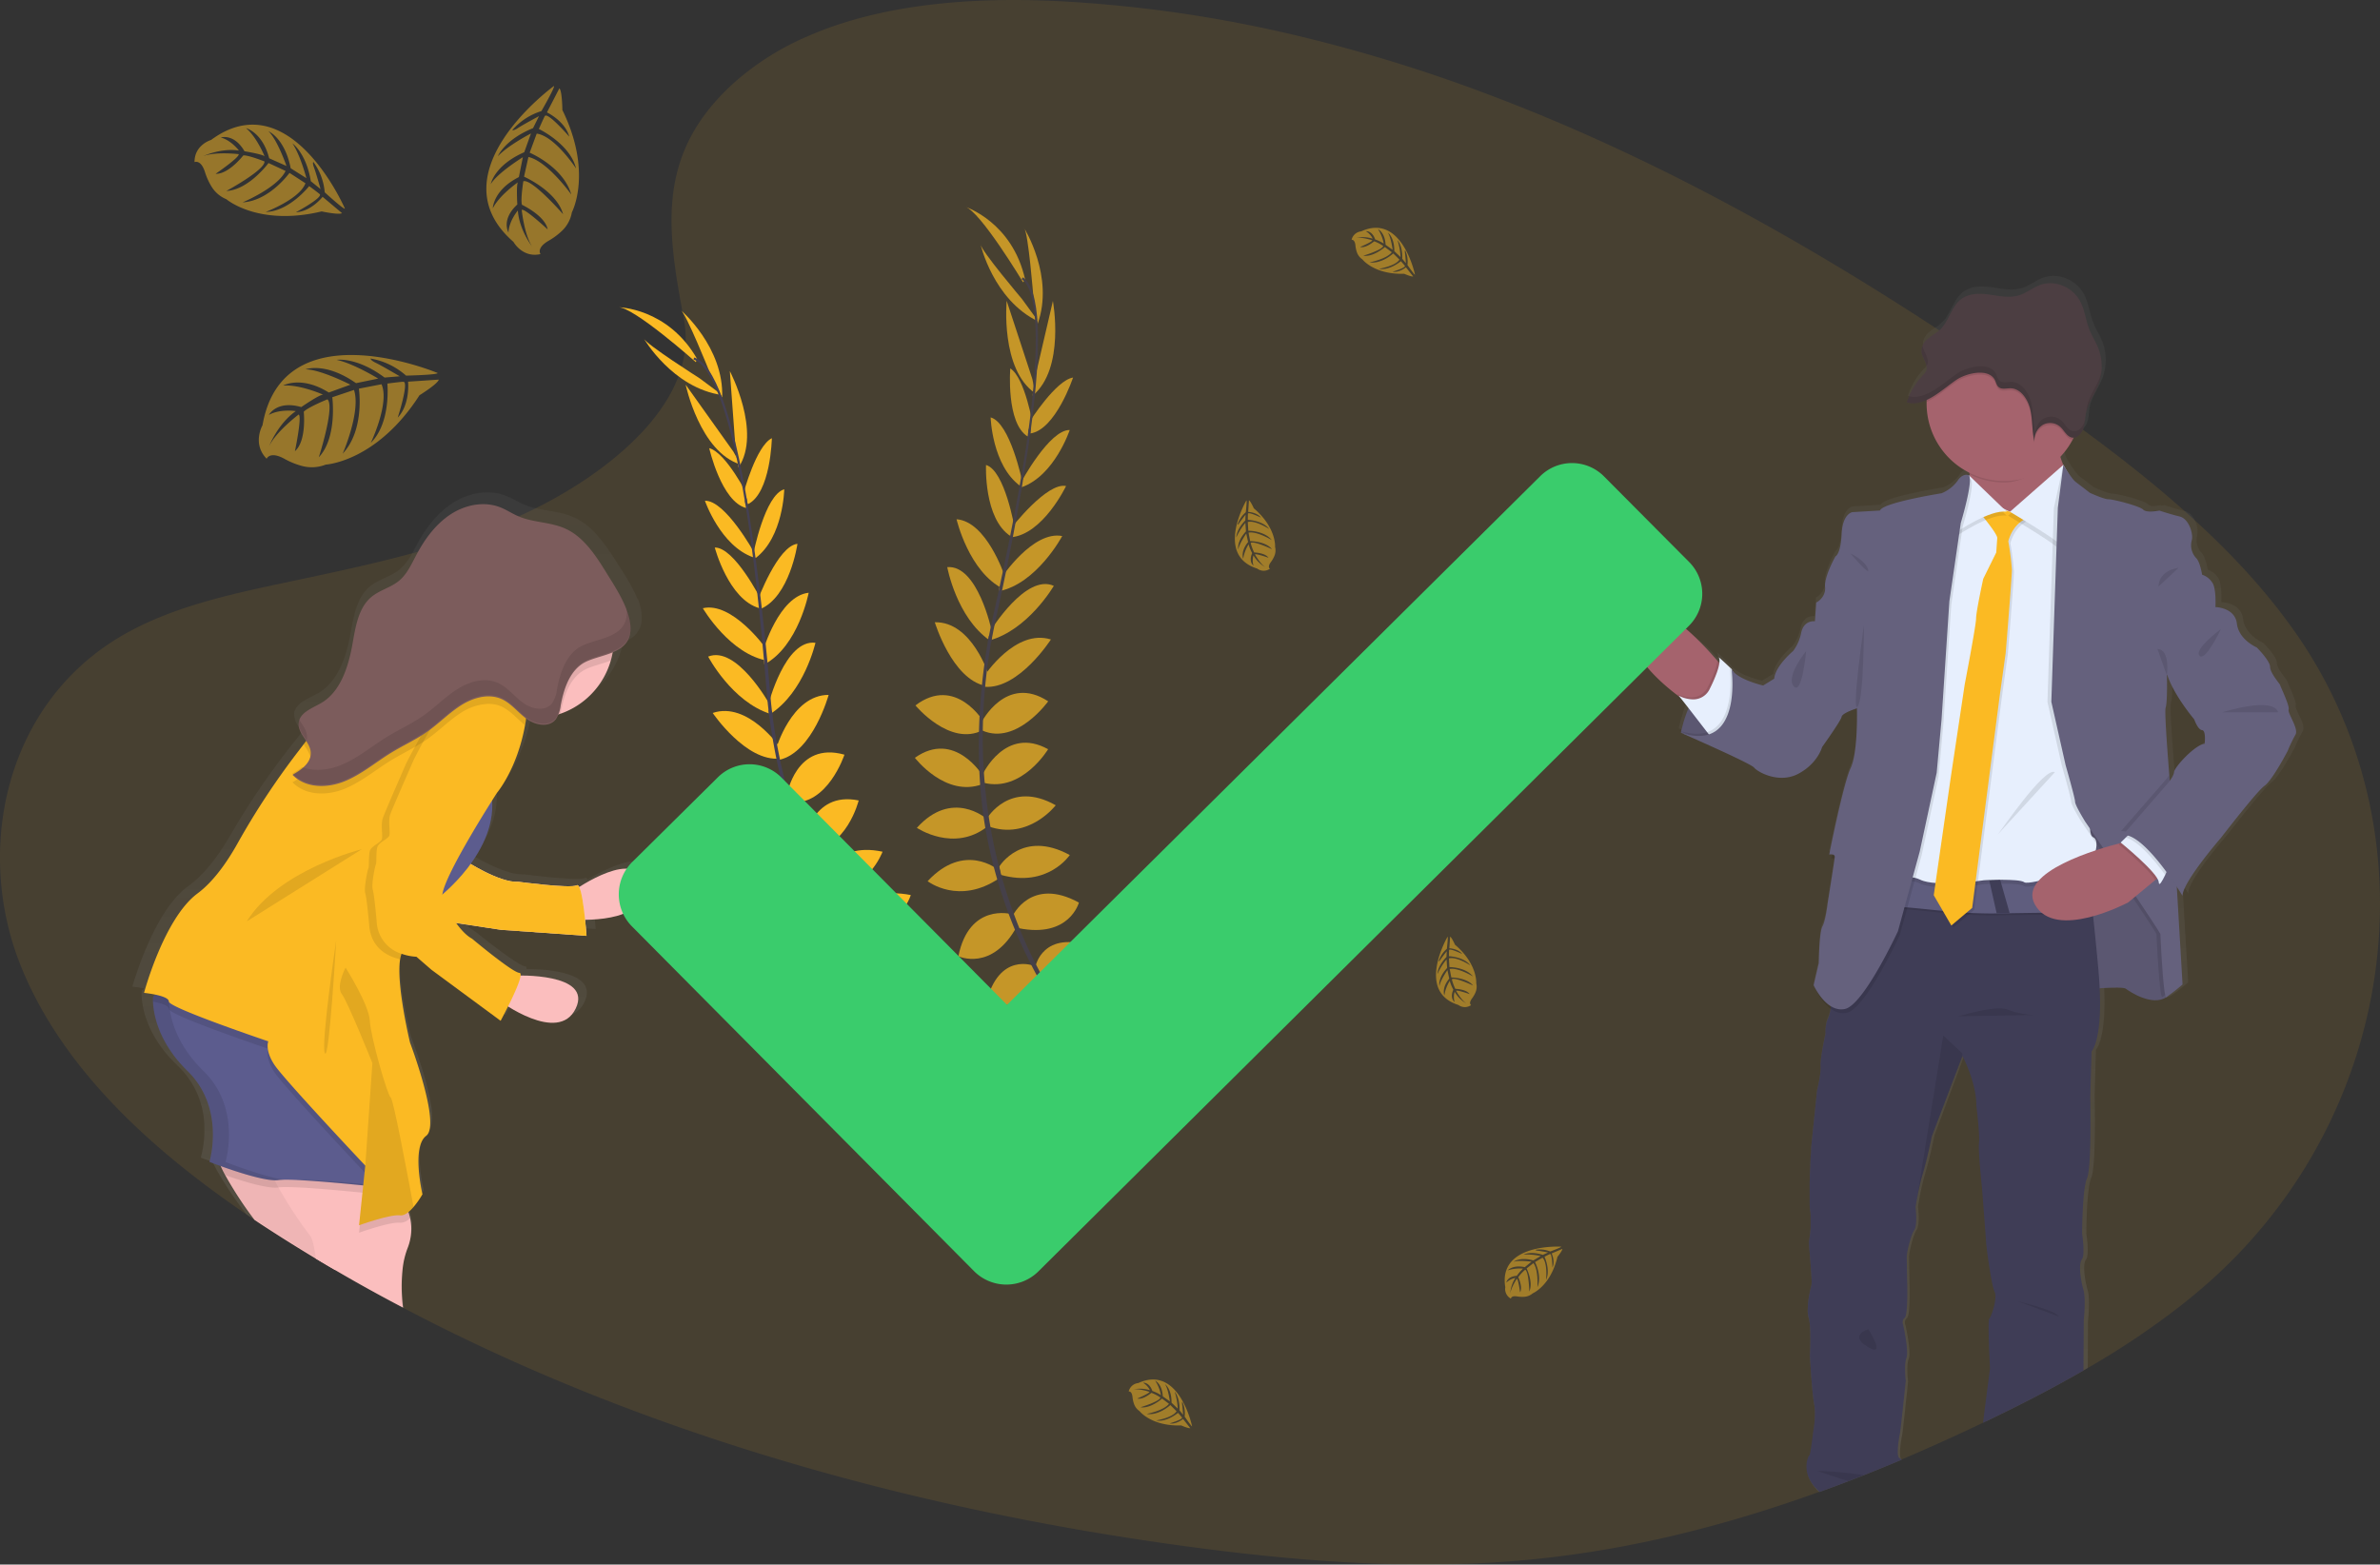 <svg xmlns="http://www.w3.org/2000/svg" xmlns:xlink="http://www.w3.org/1999/xlink" width="815.442" height="536.077" viewBox="0 0 815.442 536.077">
  <rect x="0" y="0" width="815.442" height="536.077" fill="#333333" stroke="none"/>
  <defs>
    <linearGradient id="linear-gradient" x1="0.5" y1="1" x2="0.5" gradientUnits="objectBoundingBox">
      <stop offset="0" stop-color="gray" stop-opacity="0.251"/>
      <stop offset="0.54" stop-color="gray" stop-opacity="0.122"/>
      <stop offset="1" stop-color="gray" stop-opacity="0.102"/>
    </linearGradient>
    <linearGradient id="linear-gradient-2" x1="0.5" y1="1" x2="0.5" y2="0" xlink:href="#linear-gradient"/>
  </defs>
  <g id="undraw_confirmation_2uy0" transform="translate(0.05 -0.017)">
    <path id="Path_504" data-name="Path 504" d="M781.574,512.145q-3.818,3.356-7.805,6.521c-.447.362-.908.71-1.362,1.079a274.092,274.092,0,0,1-29.8,20.131L740.666,541c-.468.284-.93.546-1.419.809-10.828,6.251-22.061,12.006-33.429,17.456l-.121.064-.859.4q-13.752,6.592-27.915,12.616l-.227.085q-6.386,2.689-12.773,5.237c-1.738.71-3.484,1.37-5.23,2.044-3.285,1.256-6.578,2.491-9.9,3.676l-.411.156-.71.248-.887.326q-12.993,4.641-26.333,8.572l-.156.043q-9.3,2.711-18.726,5.017l-.859.213c-9.225,2.228-18.6,4.144-28.029,5.677l-2.171.348q-10.346,1.625-20.833,2.654c-39.3,3.8-79.076.71-118.139-4.584-78.877-10.7-156.712-30.761-227.7-62.2q-20.436-9.047-40.077-19.372c-.106-.057-.2-.114-.305-.163q-11.758-6.18-23.2-12.879c-2.235-1.291-4.456-2.611-6.663-3.938q-4.073-2.455-8.111-4.967-5.322-3.321-10.644-6.8l-1.66-1.107-.639-.433c-.9-.6-1.788-1.206-2.682-1.817-33.351-22.707-63.089-50.224-77.139-84.661-16.235-39.737-5.847-90.117,34.365-113.6,13.823-8.089,29.888-12.482,46.123-16.108l1.66-.369c2.746-.6,5.492-1.185,8.224-1.767,9.572-2.029,19.194-4.045,28.724-6.294h0c4.967-1.171,9.885-2.4,14.774-3.725l2-.553a239.2,239.2,0,0,0,34.493-12.148h.071q1.8-.8,3.548-1.653c.752-.355,1.5-.71,2.256-1.1,12.063-6,24.835-14.327,34.663-24.247.788-.795,1.554-1.6,2.3-2.413.575-.632,1.142-1.27,1.689-1.909,6.89-8.033,11.658-16.952,12.567-26.418h0a34.058,34.058,0,0,0-.426-9.53c-1.114-5.953-2.193-11.779-2.987-17.463-1.483-10.679-1.987-20.89.071-30.732h0c2.093-10.034,6.84-19.691,15.9-29.058q2.051-2.129,4.421-4.258a93.154,93.154,0,0,1,24.573-15.526q1.66-.71,3.342-1.419c24.892-10.076,54.8-12.176,82.745-10.786a451.392,451.392,0,0,1,77.529,10.786c2.022.454,4.045.93,6.053,1.419a537.423,537.423,0,0,1,63.863,19.748c54.2,20.386,105.352,48.692,153.143,79.928.468.305.937.61,1.419.922q2.994,1.951,5.953,3.917,5.726,3.8,11.353,7.642l2.533,1.724q1.873,1.277,3.725,2.562l3.8,2.633h0a4.183,4.183,0,0,1,.511.362l3.236,2.242c1.873,1.306,3.732,2.618,5.6,3.938h0l4,2.838c.83.6,1.667,1.185,2.5,1.788L737.3,218.2l.951.71c.2.142.4.284.589.44l.121.078c11.538,8.465,22.8,17.243,33.351,26.546l1.362,1.206.142.128c1.149,1.022,2.3,2.058,3.427,3.1,13.78,12.546,26.127,26.028,36.217,40.929C859.813,360.166,846.054,455.471,781.574,512.145Z" transform="translate(-25.44 -72.24)" fill="#fbba23" opacity="0.1"/>
    <path id="Path_505" data-name="Path 505" d="M1040.014,352.687c.454-1.235-2.937-8.089-2.937-8.43s-3.548-4.151-3.548-6.294-4.634-6.741-4.634-6.741-6.23-2.59-6.911-8.2-7.209-5.733-7.465-5.741c0,0,0-.511.043-1.291,0-1.746-.05-4.861-.837-6.571a6.67,6.67,0,0,0-3.846-3.271s-.709-4.378-2.044-5.726a6.451,6.451,0,0,1-1.575-6.074,8.062,8.062,0,0,0-.887-5.244,5.372,5.372,0,0,0-3.307-3.072h-.121c-3.25-.788-6.89-1.994-6.89-1.994s-.369.071-.915.149l-.454-.149a20.283,20.283,0,0,1-2.37.3,2.945,2.945,0,0,1-1.923-.632c-1.135-1.242-10.3-3.6-12-3.6s-6.571-2.249-6.571-2.249l-4.861-3.711c-1.362-1.036-3.889-5.251-4.258-5.875l-.057-.078h0a19.284,19.284,0,0,1-.894-2.476c-.05-.156-.085-.312-.135-.482h0a27.092,27.092,0,0,0,2.7-3.321v-.035c.22-.305.426-.639.631-.958q.447-.71.852-1.469c.114-.22.22-.447.334-.66a2.838,2.838,0,0,0,.71-.121l.305-.114a3.6,3.6,0,0,0,.781-.49l.227-.206a5.541,5.541,0,0,0,1.419-2.178c.078-.241.149-.49.206-.71a1.042,1.042,0,0,1,.064-.255c.021-.078.078-.341.107-.518l.042-.284a2.868,2.868,0,0,1,.085-.5.969.969,0,0,0,0-.291c0-.206.057-.426.078-.639.1-.8.185-1.59.355-2.37a.063.063,0,0,0,0-.035,18.122,18.122,0,0,1,1.674-4.314c.71-1.369,1.49-2.718,2.129-4.13h0c.185-.4.362-.816.518-1.228s.312-.908.454-1.37a1.876,1.876,0,0,1,.1-.419,9.925,9.925,0,0,0,.227-1.015,3.571,3.571,0,0,0,.085-.447c.085-.468.142-.937.185-1.419a17.416,17.416,0,0,0-1.164-7.9c-.844-2.129-2.129-4.009-2.973-6.117-1.3-3.2-1.639-6.819-3.229-9.87-2.661-5.109-8.941-7.664-14.1-5.741-2.455.908-4.591,2.689-7.1,3.491-3.335,1.071-6.918.262-10.381-.22s-7.295-.518-10.076,1.738c-3.2,2.6-4.08,7.5-7.1,10.353a16.31,16.31,0,0,1-2.363,1.774c-.61.419-1.228.83-1.8,1.306a6.721,6.721,0,0,0-2.093,2.838,2.418,2.418,0,0,0-.078.241,2.188,2.188,0,0,0-.078.291,2.957,2.957,0,0,1-.05.333,1.271,1.271,0,0,0,0,.234,4.1,4.1,0,0,0,0,.511h0v.085a3.255,3.255,0,0,0,.092.568v.156a2.826,2.826,0,0,0,.142.468.359.359,0,0,1,0,.092,5.082,5.082,0,0,0,.206.511.826.826,0,0,0,.1.255.977.977,0,0,1,.1.213,13.429,13.429,0,0,1,1.05,2.6,2.952,2.952,0,0,1-.106,1.731,2.765,2.765,0,0,1-.454.759,9.428,9.428,0,0,1-.795.88,23.507,23.507,0,0,0-5.116,8.182c-.128.348-.248.71-.362,1.057h0l.149.043.149.035a4.971,4.971,0,0,0,.844.177,5.153,5.153,0,0,0,.568.064,8.794,8.794,0,0,0,2.313-.184,3.56,3.56,0,0,0,.376-.085h0a.412.412,0,0,0,.114-.035h.071a12.288,12.288,0,0,0,1.859-.646c.142-.064.291-.121.433-.192v2.64a26.7,26.7,0,0,0,13.6,21.706c.4.234.8.454,1.213.66.036.241.071.49.1.71s.057.4.078.61l-.312-.291a2.065,2.065,0,0,0-.844-.17,2.71,2.71,0,0,0-1.348.348,4.968,4.968,0,0,0-1.767,1.724,12.583,12.583,0,0,1-5.549,4.257s-20.578,3.257-21.387,5.953l-9.622.568s-3.4.447-3.733,7.529v.163c-.05.844-.113,1.6-.191,2.271v.1c-.6,4.719-1.944,5.223-1.944,5.223s-3.967,6.968-3.626,10.566a.337.337,0,0,1,0,.085h0a4.631,4.631,0,0,1-.092,1.455,6.386,6.386,0,0,1-2.966,3.825l-.447,6.386s-3.732-.561-4.754,3.825a15.137,15.137,0,0,1-2.838,6.386s-6.223,5.173-6.564,9.551l-3.853,2.363s-8.934-2.022-10.977-5.62c0,0-.241-.241-.624-.589l-.057-.085a.2.2,0,0,0,0,.043c-1.334-1.263-4.179-3.9-3.74-3.3a2.781,2.781,0,0,1,.185,1.817l-.667-.71-1.781-1.987s-2.547-2.384-6.131-5.23h0q-1.228-.979-2.59-2c-4.584-3.4-10.1-6.848-14.192-7.366-.085-.17-.426-1.455-1.228-1.455a1.348,1.348,0,0,0-.88.433,11.807,11.807,0,0,0-.078,17.314l.93.866,2.881,2.7,9.721,9.083c.121.085.234.177.355.255l.575.71.447.575.773.986,1.114,1.419c-.057.149-.121.291-.17.433-.419,1.022-.781,2.015-1.078,2.923v.1c-.071.227-.142.44-.206.653a.882.882,0,0,1-.071.22c-.071.213-.128.426-.192.617a2.992,2.992,0,0,0-.1.369,2.076,2.076,0,0,1-.071.22c-.319,1.128-.518,1.994-.625,2.476l-.752-.234.71.319a.97.97,0,0,1,0,.121l-.043.227c.22.106.454.206.71.305l.163.071,2.782,1.228h0c.56.248,1.171.511,1.824.809s1.157.518,1.788.788h0c7.266,3.236,17.449,7.884,18.172,8.813,1.128,1.469,8.6,5.733,15.4,2.129s8.252-9.111,8.252-9.111,6.571-9.1,6.8-10.445c.17-1.036,3.207-2.207,4.612-2.7l.135-.043.568-.185v1.717c0,3.165-.043,10.048-1.036,15.05a.093.093,0,0,0,0,.043,16.363,16.363,0,0,1-1.128,3.761c-2.6,5.506-7.465,29.9-7.465,29.9h.114a3.293,3.293,0,0,1,.851-.043c-.1.454-.163.809-.213,1.05s-.071.362-.071.362h.085a3.264,3.264,0,0,1,.823-.05,1.732,1.732,0,0,1,.277.035,4.348,4.348,0,0,1-.071.511v.177c0,.028-.042.22-.057.341-.589,4.059-2.292,14.625-2.292,14.625s-.71,5.84-1.816,7.862c-.475.859-.766,3.236-.951,5.677,0,.355-.05.71-.078,1.079-.184,3.009-.213,5.826-.213,5.826l-.05.185-1.667,7.564a2.169,2.169,0,0,0,.092.206h0c.121.227.312.617.589,1.1h0l.085.185a21.126,21.126,0,0,0,3.931,5.535,10.216,10.216,0,0,0,1.192,1.015h0a1.28,1.28,0,0,1-.05.248c-.014.071-.043.27-.064.4a11.485,11.485,0,0,1-.8,2.838,9.492,9.492,0,0,0-.816,3.094,14.208,14.208,0,0,0-.071,2.3l-.092.419h0c-.248,1.157-.958,4.548-1.341,7.309-.092.632-.177,1.242-.227,1.809a8.8,8.8,0,0,0,0,1.582,12.986,12.986,0,0,1-.142,2.654,6,6,0,0,1-.092.781c-.383,2.5-1.015,5.116-1.015,5.116l-2.037,19.549v1.157a2.255,2.255,0,0,1-.042.511c0,.461-.071,1.008-.121,1.646a6.2,6.2,0,0,1-.043.71,3.7,3.7,0,0,1-.043.674v.369a3.333,3.333,0,0,1-.035.561,2.735,2.735,0,0,0,0,.539v.5c-.064,1.043-.135,2.171-.185,3.314v1.093a8.213,8.213,0,0,1-.05,1.093v7.224a20.659,20.659,0,0,0,.17,2.257c.078.553.135,1.135.163,1.731v.823a3.924,3.924,0,0,1,0,.412v3.179c-.177,2.441-.511,4.421-.56,4.733h0v.667c0,.177.043.4.064.653v.355h0a1.4,1.4,0,0,0,.043.412c.043.142,0,.135,0,.213,0,.255.043.518.071.795s.064.575.085.873l.043.561c0,.27.057.554.078.83v.284c0,.192.042.376.057.575l.064.873c0,.192.043.39.057.582a1.957,1.957,0,0,1,0,.3l.092,1.149a3.059,3.059,0,0,0,.035.568c0,.3.043.6.071.887s0,.653.05.951a6.106,6.106,0,0,1,.043.866,12,12,0,0,1,0,2.405c-.185.809-.781,3.073-1.121,5.528,0,.22-.064.44-.085.667a2.408,2.408,0,0,0,0,.4l-.043.532c0,.426-.05.859-.05,1.277a9.849,9.849,0,0,0,.319,2.838,13.461,13.461,0,0,1,.355,1.873.964.964,0,0,0,.035.312c0,.227.05.461.071.709s.035.483.05.71c0,.5.042,1.008.064,1.526v1.029c.05,2.994-.092,5.925-.135,6.677v.185s.71,12.6,1.469,16.633c.1.532.17,1.071.22,1.625a3.607,3.607,0,0,0,.035.617,31.667,31.667,0,0,1-.483,6.982s-.795,8.65-1.128,8.65a5.539,5.539,0,0,0-1.015,3.349v.057c-.1,2.249.589,5.343,3.725,8.4l.341.333.411-.156c3.321-1.185,6.613-2.42,9.9-3.676,1.746-.674,3.491-1.348,5.23-2.044q6.443-2.548,12.773-5.237h0a.808.808,0,0,1-.4-.511c-.653-1.739.319-7.1.518-7.919s2.036-18.329,2.036-18.329-.709-5.5.227-7.855-1.135-11.474-1.135-11.474a2.028,2.028,0,0,1,.568-2.469c1.277-1.348.795-13.376.795-13.376s-.114-6.074-.114-7.65,1.362-7.309,2.6-9.225.461-7.876.461-7.876h0l.071-.454a4.5,4.5,0,0,1,.1-.632l.106-.6a83.4,83.4,0,0,1,2.2-9.757c1.476-4.719,3.172-13.035,3.172-13.035l9.9-26.546h0l.327-.823.121-.326s4.861,9,4.861,17.314c0,0,1.249,10.005.915,12.7s1.015,15.4,1.015,15.4,1.462,18.215,1.462,19,1.817,14.795,2.952,16.924-1.135,8.657-1.81,9.331.227,17.2.227,17.2-1.71,13.035-2.044,15.731c-.064.49-.163,1.228-.27,2.129,11.353-5.45,22.6-11.2,33.429-17.456.468-.263.93-.525,1.419-.809l.078-16.129s.795-7.529-.114-10.573-1.809-8.87-.561-10.445.114-8.877.114-8.877,0-15.405,1.7-19.223,1.135-27.986,1.135-27.986l.447-15.852s3.612-3.42,2.838-21.139v-.6c3.945-.248,8.394-.39,9.068.163,1.079.866,7.153,4.8,11.857,3.818h0a5.769,5.769,0,0,0,2.171-.9,63.881,63.881,0,0,0,5.677-4.385l-1.8-30.321h0l-.192-3.371c.341.518.639.979.894,1.419.709,1.079,1.1,1.738,1.1,1.738,0-4.719,13.361-20,13.361-20s12.453-16.072,15.164-17.988,8.04-12.027,8.04-12.027a49.043,49.043,0,0,1,2.718-5.62C1043.654,359.322,1039.56,353.922,1040.014,352.687Zm-39.843,21.578a7.047,7.047,0,0,1-1.5,3.03c-.057-.71-.114-1.369-.17-2.079v-.184c-.795-9.892-1.646-21.855-1.256-23.026a27.447,27.447,0,0,0,.468-5.8h0c.049-2.718,0-5.308,0-5.308h0l.128-.177c2.285,7.1,9.373,15.37,9.373,15.37s1.249,3.6,2.718,3.711.9,4.719.9,4.719a5.35,5.35,0,0,0-1.93.71,16.917,16.917,0,0,0-2,1.355h0C1003.648,369.05,1000.249,373.116,1000.171,374.266Z" transform="translate(-253.503 -110.927)" fill="url(#linear-gradient)"/>
    <path id="Path_506" data-name="Path 506" d="M837,417.1s4.13-21.642,17.4-21.756l9.707,19.968-6.528,4.435S843.557,420.19,837,417.1Z" transform="translate(-261.143 -166.068)" fill="#65617d"/>
    <path id="Path_507" data-name="Path 507" d="M864.078,415.288l-6.5,4.463s-9.892.312-16.959-1.419A19.369,19.369,0,0,1,837,417.1a1.311,1.311,0,0,1,.071-.348.5.5,0,0,1,0-.085,49.25,49.25,0,0,1,2.512-7.947c.4-.972.873-1.973,1.37-2.973,1.944-3.739,4.676-7.408,8.416-9.225a11.511,11.511,0,0,1,4.421-1.157h.589l.22.44,3.278,6.748Z" transform="translate(-261.143 -166.077)" opacity="0.1"/>
    <path id="Path_508" data-name="Path 508" d="M1026.327,524.808s13.943-1.334,15.171-.334,9.146,6.138,13.837,2.9,1.561-14.5,1.561-14.951-.447-16.4-.447-16.4l-8.366-11.268L1037.6,465.019l-21.415-2.129.554,31.349-.106,16.065Z" transform="translate(-313.18 -185.686)" fill="#65617d"/>
    <path id="Path_509" data-name="Path 509" d="M1026.327,524.808s13.943-1.334,15.171-.334,9.146,6.138,13.837,2.9,1.561-14.5,1.561-14.951-.447-16.4-.447-16.4l-8.366-11.268L1037.6,465.019l-21.415-2.129.554,31.349-.106,16.065Z" transform="translate(-313.18 -185.686)" opacity="0.1"/>
    <path id="Path_510" data-name="Path 510" d="M844.532,386.113s-1.1,13.61-9.615,13.823a66.762,66.762,0,0,1-5.634-3.867c-7.451-5.57-19.265-16.285-16-26.255,4.683-14.277,27.44,12.063,27.44,12.063l1.753,1.958Z" transform="translate(-254.093 -157.423)" fill="#a5636d"/>
    <path id="Path_511" data-name="Path 511" d="M851.019,393.582s-1.1,13.61-9.615,13.823a66.762,66.762,0,0,1-5.634-3.867l-.71-.93a11.084,11.084,0,0,0,4.648,1.256,6.23,6.23,0,0,0,6.067-3.825,49.241,49.241,0,0,0,2.349-5.4,16.254,16.254,0,0,0,.852-3.349Z" transform="translate(-260.58 -164.892)" opacity="0.1"/>
    <path id="Path_512" data-name="Path 512" d="M847.609,417.771l-1.909-2.455-6.386-8.267L836,402.828a11.077,11.077,0,0,0,4.641,1.249,6.22,6.22,0,0,0,6.067-3.825,47.913,47.913,0,0,0,2.349-5.4c1.057-3.009,1.036-4.556.66-5.081s2.37,2.022,3.69,3.278l.05.043.61.582.234.454,3.229,6.464v.27C857.827,402.913,858.912,415.927,847.609,417.771Z" transform="translate(-260.853 -164.43)" fill="#e7effd"/>
    <path id="Path_513" data-name="Path 513" d="M930.266,692.094a3.234,3.234,0,0,0-.667-.44h-.057c-1.334-.56-.114-7.479.114-8.373s2.008-18.151,2.008-18.151-.667-5.457.227-7.805-1.121-11.353-1.121-11.353a2.086,2.086,0,0,1,.561-2.455c1.227-1.341.781-13.276.781-13.276s-.107-6.017-.107-7.585,1.334-7.245,2.562-9.147.447-7.805.447-7.805h0l.064-.454c.035-.163.064-.376.1-.624l.106-.6a2.911,2.911,0,0,1,.078-.454c.064-.355.135-.71.213-1.164.043-.255.092-.525.149-.795.163-.851.355-1.788.561-2.746.064-.3.135-.6.206-.9s.17-.71.262-1.079c.057-.22.106-.433.17-.653.163-.653.341-1.284.532-1.888,1.419-4.69,3.129-12.943,3.129-12.943l10.367-27.234.121-.326.326.631h0c1.079,2.178,4.463,9.594,4.463,16.541,0,0,1.234,9.934.894,12.6s1.008,15.285,1.008,15.285,1.419,18.066,1.419,18.847,1.788,14.731,2.9,16.846-1.114,8.593-1.788,9.225.227,17.073.227,17.073-1.675,12.936-2.015,15.611c-.071.639-.213,1.71-.362,3.023l.859-.4.12-.064c11.353-5.45,22.6-11.2,33.429-17.456l.092-17.108s.781-7.479-.106-10.488-1.788-8.813-.568-10.381.121-8.806.121-8.806,0-15.284,1.667-19.074,1.121-27.78,1.121-27.78l.44-15.724s3.64-3.47,2.781-21.578c-.092-1.93-.234-4.023-.433-6.308-.617-6.833-1.242-13.021-1.809-18.378-.05-.461-.1-.915-.149-1.355-.057-.6-.128-1.185-.185-1.76-.135-1.213-.262-2.377-.39-3.484-.043-.326-.078-.646-.114-.965q-.277-2.384-.518-4.4c-.057-.525-.128-1.043-.185-1.533-.092-.71-.177-1.419-.255-2.079a3.533,3.533,0,0,0-.064-.468,5.95,5.95,0,0,0-.1-.816c-.369-2.9-.589-4.477-.589-4.477h-.1l-11.219.1-24.488.234h-.716l-12.773.121h-.781l-6.131.064h-1.043l-12.773.121h-.773l-5.244,21.614-10.708,24.545s-.163,2.689-.539,5.315v.156a.513.513,0,0,1-.042.255,1.864,1.864,0,0,0-.064.4,13.779,13.779,0,0,1-.9,3.47,8.67,8.67,0,0,0-.71,2.448,14.357,14.357,0,0,0-.163,2.718h0v.149s-.851,3.867-1.348,7.16c-.092.632-.177,1.242-.227,1.809a11.464,11.464,0,0,0-.1,2.079,11.65,11.65,0,0,1-.078,2.129,5.994,5.994,0,0,1-.092.781c-.348,2.611-1.05,5.535-1.05,5.535l-2.015,19.414a.414.414,0,0,1,0,.064v.809a2.254,2.254,0,0,1-.042.511c0,.461-.071,1.008-.121,1.646a6.208,6.208,0,0,1-.042.71,3.69,3.69,0,0,1-.043.674v.369a3.338,3.338,0,0,1-.035.56,2.739,2.739,0,0,0,0,.539v.5c-.057,1.043-.128,2.171-.177,3.314v1.093a8.184,8.184,0,0,1-.05,1.093v7.28a19.35,19.35,0,0,0,.17,2.37c.071.525.128,1.064.163,1.618v4.414c-.177,2.441-.511,4.421-.56,4.733h0v.667c0,.177.042.4.064.653v.355h0a1.4,1.4,0,0,0,.043.411c.042.142,0,.135,0,.213,0,.256.042.518.071.795s.057.575.085.873l.043.561c0,.27.057.554.078.83v.284c0,.192.043.376.057.575l.064.873c0,.192.042.39.057.582v.3l.092,1.15a3.048,3.048,0,0,0,.036.568c0,.3.043.6.071.887s0,.653.05.951a6.091,6.091,0,0,1,.043.866,12.626,12.626,0,0,1,0,2.327,54.363,54.363,0,0,0-1.107,5.606c0,.22-.064.44-.085.667a2.407,2.407,0,0,0,0,.4l-.043.532c0,.426-.05.859-.05,1.277a9.785,9.785,0,0,0,.319,2.675,15.046,15.046,0,0,1,.39,2.356c.057.454.092.937.121,1.419s.043,1.008.064,1.526v1.029c.043,3.37-.142,6.592-.142,6.592a.71.71,0,0,0,0,.085v.057c.071,1.419.71,12.609,1.419,16.37a17.033,17.033,0,0,1,.248,2.015,3.606,3.606,0,0,0,.035.617,32.5,32.5,0,0,1-.5,6.521s-1.043,8.664-1.377,8.664c-.17,0-1.022,1.575-1,3.881v.057c0,2.171.837,4.967,3.683,7.805l.795.795c3.321-1.185,6.613-2.42,9.9-3.676,1.745-.674,3.491-1.348,5.229-2.044q6.443-2.548,12.773-5.237Z" transform="translate(-278.754 -192.002)" fill="#3f3d56"/>
    <path id="Path_514" data-name="Path 514" d="M1010.65,297.141l-16.512,17.633s-21.188-8.515-18.96-11.353c.866-1.121.71-4.662.227-8.572-.78-6.18-2.455-13.3-2.455-13.3s37.033-6.024,33.9.227a10.248,10.248,0,0,0-.234,7.408A28.084,28.084,0,0,0,1010.65,297.141Z" transform="translate(-300.625 -132.264)" fill="#a5636d"/>
    <path id="Path_515" data-name="Path 515" d="M1006.854,281.739c-1.135,2.278-1.682,2.5-.972,4.967-4.839,5.194-11,10.878-18.655,10.878a26.426,26.426,0,0,1-11.822-2.767c-.78-6.181-2.455-13.3-2.455-13.3S1009.983,275.488,1006.854,281.739Z" transform="translate(-300.625 -132.253)" opacity="0.1"/>
    <path id="Path_516" data-name="Path 516" d="M1008.755,255.914a26.553,26.553,0,1,1-53.105,0v-.383a26.551,26.551,0,1,1,53.1.383Z" transform="translate(-295.601 -117.81)" fill="#a5636d"/>
    <path id="Path_517" data-name="Path 517" d="M1005.337,507.68c-3.548,0-15.228.128-28.313.333h-.163l-4.321.071h-.135c-15.519.248-30.81-2.782-36.948-2.207-13.056,1.228,4.683-12.063,4.683-12.063a109.277,109.277,0,0,0,29.732,3.009l3.754-.2c11.857-.667,23.778-1.781,30.008-3.654C1004.067,496.433,1004.7,501.45,1005.337,507.68Z" transform="translate(-288.344 -194.421)" opacity="0.1"/>
    <path id="Path_518" data-name="Path 518" d="M1005.337,506.74c-3.548,0-15.228.121-28.313.333h-.163l-4.321.071h-.135c-15.519.248-30.81-2.782-36.948-2.207-13.056,1.221,4.683-12.063,4.683-12.063a109.1,109.1,0,0,0,29.732,3l3.754-.192c11.857-.667,23.778-1.788,30.008-3.654C1004.067,495.493,1004.7,500.524,1005.337,506.74Z" transform="translate(-288.344 -194.148)" fill="#5f5d7e"/>
    <path id="Path_519" data-name="Path 519" d="M968.119,313.35l-20.528,9.594L931.76,445.4s9.367-4.258,14.724-1.561,21.862.227,21.862.227,12.063-.71,13.83.667,22.764-5.577,22.764-5.577,3.789-8.48.887-9.814.894-14.525.894-14.525l-1.781-88.351-3.548-11.353-9.594-5.8-9.814,7.805-4.683.674Z" transform="translate(-288.663 -141.087)" opacity="0.1"/>
    <path id="Path_520" data-name="Path 520" d="M968.119,311.445,947.6,321.039,931.76,443.527s9.367-4.258,14.724-1.561,21.862.22,21.862.22,12.063-.667,13.83.667,22.764-5.577,22.764-5.577,3.789-8.472.887-9.814.894-14.5.894-14.5l-1.781-88.35-3.548-11.353-9.594-5.8-9.814,7.805-4.683.667Z" transform="translate(-288.663 -140.544)" fill="#e7effd"/>
    <path id="Path_521" data-name="Path 521" d="M976.016,320.368s5.918,7.025,5.8,8.48-.333,4.9-.333,4.9l-4.428,9.04S974.6,354.059,974.6,356.4s-3.9,22.643-3.9,22.643l-4.683,31.222L960.1,451.209l6.024,10.374,7.138-6.024,9.473-72.945,2.008-14.39s2.129-25.879,2.129-28.554a91.22,91.22,0,0,0-1.227-9.707s1.455-6.691,7.479-8.252-.447-.341-.447-.341l-3.456-2.789-3.016,1.228S977.8,317.246,976.016,320.368Z" transform="translate(-296.894 -143.776)" opacity="0.1"/>
    <path id="Path_522" data-name="Path 522" d="M975.059,319.428s5.911,7.025,5.8,8.472-.341,4.91-.341,4.91l-4.463,9.04s-2.455,11.261-2.455,13.6-3.9,22.65-3.9,22.65l-4.69,31.222L959.1,450.262l6.024,10.374,7.138-6.024,9.473-72.938,2.008-14.39s2.129-25.879,2.129-28.561a90.748,90.748,0,0,0-1.228-9.7s1.419-6.7,7.472-8.26-.44-.333-.44-.333l-3.463-2.789-3.009,1.228S976.847,316.3,975.059,319.428Z" transform="translate(-296.603 -143.503)" fill="#fbba23"/>
    <path id="Path_523" data-name="Path 523" d="M974.263,303.65s-.894.667-1.114,5.13-3.349,14.5-3.349,14.5,11.6-8.033,17.406-7.138Z" transform="translate(-299.711 -139.44)" opacity="0.1"/>
    <path id="Path_524" data-name="Path 524" d="M974.263,301.76s-.894.674-1.114,5.13-3.349,14.5-3.349,14.5,11.6-8.033,17.406-7.138Z" transform="translate(-299.711 -138.891)" fill="#e7effd"/>
    <path id="Path_525" data-name="Path 525" d="M1013.265,298.62,995,314.685s15.4,9.147,17.406,11.353,4.016-21.862,4.016-21.862Z" transform="translate(-307.029 -137.979)" opacity="0.1"/>
    <path id="Path_526" data-name="Path 526" d="M1014.193,296.73,995.9,312.795s15.391,9.147,17.4,11.353,4.016-21.869,4.016-21.869Z" transform="translate(-307.29 -137.43)" fill="#e7effd"/>
    <path id="Path_527" data-name="Path 527" d="M955.219,303.581s-2.008-1.008-3.9,1.895a12.7,12.7,0,0,1-5.464,4.258s-20.308,3.236-21.089,5.911l-9.48.553s-3.349.4-3.661,7.5-2.129,7.692-2.129,7.692-3.91,6.919-3.548,10.488-3.016,5.357-3.016,5.357L916.9,383.452s.447,14.951-2.129,20.415-7.366,29.675-7.366,29.675,2.008-.447,1.895.894-2.455,15.951-2.455,15.951-.667,5.8-1.781,7.805-1.228,12.5-1.228,12.5L902,478.274s4.258,9.48,10.715,8.139,18.18-26.659,18.18-26.659l7.472-27.326,5.8-27,1.675-18.293,2.675-40.5,3.9-26.773S956.8,305.475,955.219,303.581Z" transform="translate(-280.021 -139.371)" opacity="0.1"/>
    <path id="Path_528" data-name="Path 528" d="M954.312,301.692s-2.008-1-3.9,1.9a12.7,12.7,0,0,1-5.471,4.258s-20.3,3.236-21.082,5.911l-9.48.561s-3.349.447-3.683,7.472-2.129,7.7-2.129,7.7-3.9,6.918-3.548,10.488-3.009,5.35-3.009,5.35l13.922,36.231s.447,14.951-2.129,20.415-7.358,29.675-7.358,29.675,2.008-.447,1.895.894-2.455,15.951-2.455,15.951-.667,5.8-1.781,7.805-1.228,12.5-1.228,12.5L901.1,476.42s4.258,9.48,10.708,8.146S929.994,457.9,929.994,457.9l7.472-27.326,5.8-26.964,1.668-18.293,2.682-40.489,3.9-26.773S955.873,303.593,954.312,301.692Z" transform="translate(-279.759 -138.823)" fill="#65617d"/>
    <path id="Path_529" data-name="Path 529" d="M863.793,415l-6.5,4.463s-9.892.312-16.959-1.419l-3.6-1.6-.71-.319.745.234c3.732,1.107,6.649,1.086,8.927.319,9.161-3.08,8.146-18.2,7.805-21.621a3.071,3.071,0,0,0-.071-.646.206.206,0,0,1,0-.043l.057.085a4.059,4.059,0,0,0,.419.589,4.717,4.717,0,0,0,.412.433h0l3.229,6.464v.27Z" transform="translate(-260.859 -165.786)" opacity="0.1"/>
    <path id="Path_530" data-name="Path 530" d="M886.489,362l-3.122.894-.447,6.386s-3.683-.554-4.683,3.8a15.512,15.512,0,0,1-2.789,6.386s-6.138,5.13-6.471,9.48l-3.8,2.342s-8.813-2.008-10.821-5.577c0,0,4.016,28.781-17.4,21.756,0,0,23.984,10.488,25.1,11.935s8.479,5.677,15.171,2.129,8.146-9.147,8.146-9.147,6.471-9.033,6.691-10.374,5.244-2.9,5.244-2.9l9.594-23.2Z" transform="translate(-261.132 -156.386)" fill="#65617d"/>
    <path id="Path_531" data-name="Path 531" d="M1016.214,311.454l3.236-14.724s1.419,4.8,2.9,5.911,4.8,3.683,4.8,3.683,4.8,2.235,6.464,2.235,10.715,2.342,11.829,3.548,5.577.334,5.577.334,3.683,1.228,6.918,2.008,4.8,6.138,4.123,8.252a6.45,6.45,0,0,0,1.561,6.024c1.341,1.341,2.008,5.677,2.008,5.677a6.543,6.543,0,0,1,3.8,3.236c1.114,2.455.78,7.805.78,7.805l-16.619,23.416s.22,9.033-.447,11.041,2.342,36.146,2.342,36.146l3.456,58.676a61.656,61.656,0,0,1-5.577,4.35c-1.008.447-2.008-20.748-2.008-21.529s-25.765-38.6-25.765-38.6-3.463-5.577-3.463-6.8-3.236-12.489-3.236-12.489L1014,377.942Z" transform="translate(-312.547 -137.43)" opacity="0.1"/>
    <path id="Path_532" data-name="Path 532" d="M1072.133,344.19c0,.766-.043,1.277-.043,1.277l-16.611,23.416h0s.227,9.04-.44,11.048c-.39,1.164.461,13.17,1.249,23.026.561,7.1,1.093,13.113,1.093,13.113l1.462,24.892,1.987,33.79a62.438,62.438,0,0,1-5.57,4.35c-1,.447-2.008-20.748-2.008-21.536s-25.786-38.609-25.786-38.609-3.456-5.584-3.456-6.812-3.236-12.5-3.236-12.5l-4.9-21.749,2.228-66.488,1.895-14.724s2.789,4.8,4.257,5.911,4.79,3.683,4.79,3.683,4.8,2.235,6.472,2.235,10.708,2.342,11.829,3.548,5.577.334,5.577.334,3.676,1.228,6.911,2.008,4.8,6.138,4.13,8.252a6.429,6.429,0,0,0,1.561,6.024c1.334,1.334,2.008,5.677,2.008,5.677a6.563,6.563,0,0,1,3.8,3.236C1072.083,339.357,1072.154,342.451,1072.133,344.19Z" transform="translate(-313.09 -137.419)" fill="#65617d"/>
    <path id="Path_533" data-name="Path 533" d="M918.8,783.943c-1.739.71-3.484,1.37-5.23,2.044-5.471-1.6-10.58-3.477-10.58-3.477a145.318,145.318,0,0,1,15.81,1.433Z" transform="translate(-280.308 -278.508)" opacity="0.1"/>
    <path id="Path_534" data-name="Path 534" d="M999.67,700.6s13.276,3.122,14.057,5.244Z" transform="translate(-308.385 -254.72)" opacity="0.1"/>
    <path id="Path_535" data-name="Path 535" d="M926.224,714.12s-6.918,2.008-.22,6.024S926.224,714.12,926.224,714.12Z" transform="translate(-286.143 -258.647)" opacity="0.1"/>
    <path id="Path_536" data-name="Path 536" d="M970.74,561.9c.781,0,12.943-4.016,17.179-2.228a28.182,28.182,0,0,0,9.487,1.781Z" transform="translate(-299.984 -213.659)" opacity="0.1"/>
    <path id="Path_537" data-name="Path 537" d="M966.524,578.479l-.121,1.107L956,606.792s-1.674,8.252-3.129,12.936a84.809,84.809,0,0,0-2.171,9.686l9.225-57.093Z" transform="translate(-294.164 -217.466)" opacity="0.1"/>
    <path id="Path_538" data-name="Path 538" d="M992.909,508.575l-4.321.071h-.135L985.92,497.4c1.242-.057,2.5-.121,3.754-.2Z" transform="translate(-304.392 -195.65)" fill="#3f3d56"/>
    <path id="Path_539" data-name="Path 539" d="M1051.572,489.621l-2.774,2.292-9.246,7.642s-25.1,13.39-32.009.667c-6.1-11.2,22.359-19.2,29.214-20.947.93-.234,1.462-.355,1.462-.355Z" transform="translate(-310.425 -190.341)" fill="#a5636d"/>
    <path id="Path_540" data-name="Path 540" d="M918.87,339.49s4.9,2.235,6.017,5.357S918.87,339.49,918.87,339.49Z" transform="translate(-284.92 -149.849)" opacity="0.1"/>
    <path id="Path_541" data-name="Path 541" d="M895.457,386.66s-7.138,8.7-4.258,12.063S895.457,386.66,895.457,386.66Z" transform="translate(-276.685 -163.547)" opacity="0.1"/>
    <path id="Path_542" data-name="Path 542" d="M1074.5,346.41s-6.692.667-6.918,6.471Z" transform="translate(-328.107 -151.858)" opacity="0.1"/>
    <path id="Path_543" data-name="Path 543" d="M989.92,466.5c.71-.667,16.065-23.416,19.634-21.415Z" transform="translate(-305.554 -180.48)" opacity="0.1"/>
    <path id="Path_544" data-name="Path 544" d="M1008.755,255.926a26.459,26.459,0,0,1-3.143,12.531h-.2c-1.682-.355-2.554-2.313-3.839-3.548a5.23,5.23,0,0,0-6.024-.844,6.109,6.109,0,0,0-2.959,5.726c-.852-3.548-.582-7.373-1.419-10.949s-3.328-7.2-6.748-7.266c-1.476,0-3.193.546-4.258-.561-.646-.667-.773-1.717-1.256-2.526-2.448-3.952-9.885-1.951-12.922.078s-6.564,5.265-10.339,7a26.551,26.551,0,1,1,53.1.383Z" transform="translate(-295.601 -117.822)" opacity="0.1"/>
    <path id="Path_545" data-name="Path 545" d="M976.138,241.927c.483.809.61,1.859,1.256,2.526,1.064,1.1,2.781.532,4.257.561,3.42.057,5.918,3.683,6.748,7.259s.561,7.38,1.419,10.949a6.109,6.109,0,0,1,2.959-5.719,5.216,5.216,0,0,1,6.017.844c1.284,1.22,2.129,3.179,3.846,3.548s3.307-1.263,3.917-3.037.561-3.718.958-5.556c.759-3.484,3.03-6.337,4.258-9.643a17.456,17.456,0,0,0-.113-12.46c-.837-2.129-2.079-3.981-2.931-6.074-1.277-3.179-1.618-6.762-3.179-9.792-2.625-5.074-8.813-7.607-13.894-5.677-2.427.915-4.534,2.682-7,3.47-3.292,1.057-6.819.263-10.232-.213s-7.188-.518-9.934,1.724c-3.158,2.583-4.023,7.436-6.989,10.275-1.249,1.192-2.8,1.951-4.109,3.051a5.624,5.624,0,0,0-2.3,4.527c.2,2.313,2.462,4.414,1.625,6.549a5.174,5.174,0,0,1-1.242,1.632,23.416,23.416,0,0,0-5.4,9.189c5.975,1.866,12.432-4.719,17.108-7.805C966.261,239.976,973.7,237.968,976.138,241.927Z" transform="translate(-292.822 -111.955)" fill="#4c3e42"/>
    <path id="Path_546" data-name="Path 546" d="M1063.687,489.618l-2.774,2.292c-2.448-4.08-12.5-12.226-12.5-12.226l.433-.419c.93-.234,1.462-.355,1.462-.355Z" transform="translate(-322.54 -190.338)" opacity="0.1"/>
    <path id="Path_547" data-name="Path 547" d="M1066.642,484.054s-1,2.484-2.029,4.634-2.129,4.094-2.214,2.512c-.114-3.129-13.049-13.617-13.049-13.617l1.753-1.7,2.036-1.98Z" transform="translate(-322.813 -188.883)" fill="#e7effd"/>
    <path id="Path_548" data-name="Path 548" d="M1067.133,459.588l1.462,24.892c-3.463-5.386-12.978-19.2-19.095-18.754l14.837-17.03a19.123,19.123,0,0,0,1.7-2.186C1066.6,453.592,1067.133,459.588,1067.133,459.588Z" transform="translate(-322.857 -180.929)" opacity="0.1"/>
    <path id="Path_549" data-name="Path 549" d="M1067.371,484.054s-1,2.484-2.029,4.634c-3.888-5.336-9.225-11.63-13.482-12.808l2.037-1.98Z" transform="translate(-323.542 -188.883)" opacity="0.1"/>
    <path id="Path_550" data-name="Path 550" d="M1078.117,361l4.016,3.122s6.691.114,7.358,5.677,6.8,8.146,6.8,8.146,4.577,4.57,4.577,6.691,3.456,5.911,3.456,6.244,3.349,7.138,2.9,8.366,3.548,6.585,2.342,8.593a49.216,49.216,0,0,0-2.675,5.577s-5.244,10.041-7.926,11.935-14.944,17.846-14.944,17.846-13.163,15.171-13.163,19.868c0,0-12.829-21.422-20.415-20.862l14.838-17.066s2.562-2.789,2.675-4.463,7.139-9.374,10.488-9.707c0,0,.553-4.577-.894-4.683s-2.675-3.683-2.675-3.683-9.821-11.6-9.934-18.967S1078.117,361,1078.117,361Z" transform="translate(-323.132 -156.095)" fill="#65617d"/>
    <path id="Path_551" data-name="Path 551" d="M1094.64,376s-9.374,6.911-7.365,9.147S1094.64,376,1094.64,376Z" transform="translate(-333.745 -160.452)" opacity="0.1"/>
    <path id="Path_552" data-name="Path 552" d="M1098.4,415.2s17.4-5.577,19.159,0Z" transform="translate(-337.058 -171.115)" opacity="0.1"/>
    <path id="Path_553" data-name="Path 553" d="M924.249,374.08s0,25.431-2.178,27.943S924.249,374.08,924.249,374.08Z" transform="translate(-285.672 -159.894)" opacity="0.1"/>
    <path id="Path_554" data-name="Path 554" d="M1067.11,385.63l3.236,9.09S1071.63,385.8,1067.11,385.63Z" transform="translate(-327.971 -163.248)" opacity="0.1"/>
    <g id="Group_133" data-name="Group 133" transform="translate(653.286 118.491)" opacity="0.1">
      <path id="Path_555" data-name="Path 555" d="M955.194,245.606c.816-2.093-1.32-4.144-1.6-6.386a4.258,4.258,0,0,0-.355,2.015c.142,1.7,1.419,3.271,1.724,4.839a2.827,2.827,0,0,0,.234-.468Z" transform="translate(-948.184 -239.22)"/>
      <path id="Path_556" data-name="Path 556" d="M990.121,272.512c-.8-3.548-.568-7.245-1.377-10.757s-3.328-7.209-6.748-7.266c-1.476,0-3.193.539-4.258-.561-.646-.667-.773-1.717-1.256-2.526-2.441-3.952-9.877-1.951-12.922.078-4.562,3.03-10.828,9.374-16.682,7.94-.277.674-.539,1.355-.759,2.058,5.975,1.866,12.432-4.719,17.108-7.805,3.044-2.022,10.473-4.03,12.922-.071.482.809.61,1.859,1.256,2.526,1.064,1.1,2.781.532,4.257.561,3.42.057,5.918,3.683,6.748,7.259s.561,7.38,1.419,10.949A6.061,6.061,0,0,1,990.121,272.512Z" transform="translate(-946.12 -242.099)"/>
      <path id="Path_557" data-name="Path 557" d="M1024.918,275.384c-.61,1.774-2.2,3.4-3.917,3.037s-2.554-2.313-3.839-3.548a5.237,5.237,0,0,0-6.024-.837,6.067,6.067,0,0,0-2.959,5.4,5.826,5.826,0,0,1,2.625-3.229,5.215,5.215,0,0,1,6.017.844c1.284,1.22,2.129,3.179,3.846,3.548s3.307-1.263,3.917-3.037a15.617,15.617,0,0,0,.61-3.207,9.98,9.98,0,0,1-.277,1.029Z" transform="translate(-964.142 -249.158)"/>
      <path id="Path_558" data-name="Path 558" d="M1037.284,253.759c-1.256,3.307-3.548,6.159-4.257,9.636-.156.71-.241,1.419-.326,2.129.759-3.463,3.023-6.308,4.257-9.608a16.828,16.828,0,0,0,1.029-4.626A16.16,16.16,0,0,1,1037.284,253.759Z" transform="translate(-971.264 -242.725)"/>
    </g>
    <circle id="Ellipse_62" data-name="Ellipse 62" cx="0.277" cy="0.277" r="0.277" transform="translate(557.819 209.744)" fill="#e6e8ec"/>
    <path id="Path_559" data-name="Path 559" d="M497.7,586.295s7.805-5.6,15.916-2.129c0,0-2.271,4.811-12.347,4.747Z" transform="translate(-162.606 -220.577)" fill="#fbba23"/>
    <path id="Path_560" data-name="Path 560" d="M496.2,588.09s-2.086,9.388,4.258,15.476c0,0,3.548-3.974-.476-13.22Z" transform="translate(-162.073 -222.046)" fill="#fbba23"/>
    <path id="Path_561" data-name="Path 561" d="M481.75,573.474s.291-7.926,18.236-5.989c0,0,.284,5.1-5.89,7.756S484.979,575.972,481.75,573.474Z" transform="translate(-157.974 -215.973)" fill="#fbba23"/>
    <path id="Path_562" data-name="Path 562" d="M478.834,576s-7.451,2.711-.085,19.194c0,0,4.967-1.306,5.563-8S482.2,578.327,478.834,576Z" transform="translate(-156.158 -218.535)" fill="#fbba23"/>
    <path id="Path_563" data-name="Path 563" d="M465.347,555.723s-1.518-12.964,16.775-12.333c0,0,1.746,11.722-13.432,15.334Z" transform="translate(-153.201 -209.058)" fill="#fbba23"/>
    <path id="Path_564" data-name="Path 564" d="M447.58,535.938s1.937-14.837,20.337-11.141c0,0,.553,12.773-17.229,14.539Z" transform="translate(-148.05 -203.493)" fill="#fbba23"/>
    <path id="Path_565" data-name="Path 565" d="M434.35,515.117s3.633-14.547,21.862-10.906c0,0-3.8,13.071-20.578,13.482Z" transform="translate(-144.208 -197.516)" fill="#fbba23"/>
    <path id="Path_566" data-name="Path 566" d="M421.76,494.524s3.548-15.057,21.124-11.247c0,0-5.279,14.376-19.868,13.745Z" transform="translate(-140.552 -191.427)" fill="#fbba23"/>
    <path id="Path_567" data-name="Path 567" d="M413.39,473.545s2.448-18.329,18.882-14.937c0,0-4.087,16.76-17.569,17.541Z" transform="translate(-138.121 -184.321)" fill="#fbba23"/>
    <path id="Path_568" data-name="Path 568" d="M405.35,450.157s3.072-18.513,19.712-13.8c0,0-5.783,17.6-18.449,16.32Z" transform="translate(-135.786 -177.757)" fill="#fbba23"/>
    <path id="Path_569" data-name="Path 569" d="M400.08,426.391s5.293-18.6,18.038-18.591c0,0-5.393,19.634-16.831,22.231Z" transform="translate(-134.255 -169.687)" fill="#fbba23"/>
    <path id="Path_570" data-name="Path 570" d="M396.45,403.671s5.677-22.359,16.093-21.053c0,0-3.867,17.073-15.611,24.481Z" transform="translate(-133.201 -162.357)" fill="#fbba23"/>
    <path id="Path_571" data-name="Path 571" d="M393.86,378.263s5.407-18.662,15.611-19.783c0,0-3.47,18.286-15.192,24.559Z" transform="translate(-132.449 -155.363)" fill="#fbba23"/>
    <path id="Path_572" data-name="Path 572" d="M391.19,354.267s6.918-18.733,13.66-19.407c0,0-2.618,18.286-12.872,22.409Z" transform="translate(-131.674 -148.504)" fill="#fbba23"/>
    <path id="Path_573" data-name="Path 573" d="M389.13,330.652s3.924-20.216,10.6-22.132c0,0-.291,16.42-9.863,23.6Z" transform="translate(-131.075 -140.854)" fill="#fbba23"/>
    <path id="Path_574" data-name="Path 574" d="M384.42,302.647s4.321-16.157,9.693-18.8c0,0-.362,18.861-8.274,22.65Z" transform="translate(-129.708 -133.69)" fill="#fbba23"/>
    <path id="Path_575" data-name="Path 575" d="M379.862,279.561,377.79,251.44s11.006,20.862,2.987,33.038Z" transform="translate(-127.782 -124.277)" fill="#fbba23"/>
    <path id="Path_576" data-name="Path 576" d="M364.014,243.321s-8.132-20.273-9.934-21.351c0,0,14.9,12.773,14.192,29.994Z" transform="translate(-120.896 -115.719)" fill="#fbba23"/>
    <path id="Path_577" data-name="Path 577" d="M459.748,560.663s-13-1.192-11.914,17.073c0,0,11.765,1.419,15-13.808Z" transform="translate(-148.105 -214.076)" fill="#fbba23"/>
    <path id="Path_578" data-name="Path 578" d="M441.293,540.08s-14.951.525-13.014,19.159c0,0,12.631,1.76,16.1-15.767Z" transform="translate(-142.395 -208.103)" fill="#fbba23"/>
    <path id="Path_579" data-name="Path 579" d="M425.259,521.136s-13.816-5.847-21.869,10.906c0,0,12.737,4.825,23.168-8.3Z" transform="translate(-135.217 -202.314)" fill="#fbba23"/>
    <path id="Path_580" data-name="Path 580" d="M412.459,499.112s-14.156-6.237-21.7,10.119c0,0,14.667,4.428,22.941-7.621Z" transform="translate(-131.549 -195.866)" fill="#fbba23"/>
    <path id="Path_581" data-name="Path 581" d="M403.824,478.273s-13.858-12.262-24.034,1.064c0,0,14.064,9.984,24.757,1.753Z" transform="translate(-128.363 -188.658)" fill="#fbba23"/>
    <path id="Path_582" data-name="Path 582" d="M396.569,453.36s-13.958-12.553-24.019,1.519c0,0,15.511,10.14,24.6,1.2Z" transform="translate(-126.26 -181.421)" fill="#fbba23"/>
    <path id="Path_583" data-name="Path 583" d="M392.567,428.061s-10.991-15.909-23.047-11.807c0,0,11.41,16.86,23.076,15.611Z" transform="translate(-125.38 -171.945)" fill="#fbba23"/>
    <path id="Path_584" data-name="Path 584" d="M388.288,405.307S377.056,385.155,367.32,389.1c0,0,8.132,15.5,21.373,19.648Z" transform="translate(-124.741 -164.107)" fill="#fbba23"/>
    <path id="Path_585" data-name="Path 585" d="M386.08,379.258s-11.353-15.76-21.33-13.4c0,0,9.395,16.058,22.551,18.038Z" transform="translate(-123.995 -157.437)" fill="#fbba23"/>
    <path id="Path_586" data-name="Path 586" d="M386.308,354.38s-9.012-17.825-15.788-17.74c0,0,4.69,17.867,15.341,20.8Z" transform="translate(-125.671 -149.021)" fill="#fbba23"/>
    <path id="Path_587" data-name="Path 587" d="M382.662,331.848s-9.934-18.023-16.9-17.789c0,0,5.336,15.533,16.654,19.421Z" transform="translate(-124.288 -142.462)" fill="#fbba23"/>
    <path id="Path_588" data-name="Path 588" d="M381.131,305.111s-7.5-14.944-13.29-16.441c0,0,4.165,18.4,12.687,20.507Z" transform="translate(-124.893 -135.09)" fill="#fbba23"/>
    <path id="Path_589" data-name="Path 589" d="M372.823,280.962,356.46,258s4.854,23.076,18.79,27.354Z" transform="translate(-121.588 -126.183)" fill="#fbba23"/>
    <path id="Path_590" data-name="Path 590" d="M355.349,249.318S336.9,237.6,336.19,235.63c0,0,9.835,17.03,26.893,19.436Z" transform="translate(-115.701 -119.686)" fill="#fbba23"/>
    <path id="Path_591" data-name="Path 591" d="M350.462,239.417S329.075,220.379,323.81,220.6c0,0,17.03.128,27.106,17.74Z" transform="translate(-112.106 -115.32)" fill="#fbba23"/>
    <path id="Path_592" data-name="Path 592" d="M378.838,295.346l-.752.128c-5.038-30.193-11.353-47.911-17.846-49.884l.22-.71C367.322,246.952,373.672,264.415,378.838,295.346Z" transform="translate(-122.685 -122.372)" fill="#444053"/>
    <path id="Path_593" data-name="Path 593" d="M394.51,387.417l-1.128.142c-.348-2.838-.639-5.719-.88-8.6-2.044-25.077-4.605-48.074-7.472-65.282l.624-.837c2.838,17.236,5.939,40.915,7.99,65.991C393.871,381.734,394.169,384.622,394.51,387.417Z" transform="translate(-129.885 -142.109)" fill="#444053"/>
    <path id="Path_594" data-name="Path 594" d="M490.031,551.119c-.206-.085-20.535-8.238-42.1-28.738a164.891,164.891,0,0,1-31.541-41.241c-10.339-19.159-17.108-42.944-19.961-66.19l1.206.511c6.386,52.169,31.6,87.038,51.3,105.771,21.351,20.315,41.454,28.383,41.653,28.476Z" transform="translate(-133.195 -171.763)" fill="#444053"/>
    <g id="Group_134" data-name="Group 134" transform="translate(313.409 70.85)" opacity="0.7">
      <path id="Path_595" data-name="Path 595" d="M548.25,573.9s9.125-3.016,15.824,2.689c0,0-3.6,3.924-13.2.859Z" transform="translate(-490.696 -288.544)" fill="#fbba23"/>
      <path id="Path_596" data-name="Path 596" d="M545.863,574.25s-4.783,8.345-.525,16.051c0,0,4.563-2.746,3.477-12.773Z" transform="translate(-489.337 -288.876)" fill="#fbba23"/>
      <path id="Path_597" data-name="Path 597" d="M536.46,557.032s2.64-7.486,19.159-.291c0,0-1.249,4.967-7.933,5.677S538.8,560.374,536.46,557.032Z" transform="translate(-487.272 -282.884)" fill="#fbba23"/>
      <path id="Path_598" data-name="Path 598" d="M532.481,558s-7.926.376-5.79,18.3c0,0,5.095.227,7.685-5.975S535,561.165,532.481,558Z" transform="translate(-484.328 -284.157)" fill="#fbba23"/>
      <path id="Path_599" data-name="Path 599" d="M525.35,535.561s2.413-12.829,19.684-6.784c0,0-1.824,11.708-17.385,10.644Z" transform="translate(-484.045 -275.2)" fill="#fbba23"/>
      <path id="Path_600" data-name="Path 600" d="M514.34,511.412s6.266-13.589,22.707-4.584c0,0-3.257,12.326-20.77,8.749Z" transform="translate(-480.848 -268.401)" fill="#fbba23"/>
      <path id="Path_601" data-name="Path 601" d="M507.93,487.753s7.805-12.808,24.126-3.91c0,0-7.522,11.353-23.658,6.784Z" transform="translate(-478.986 -261.707)" fill="#fbba23"/>
      <path id="Path_602" data-name="Path 602" d="M502,464.31s7.848-13.326,23.523-4.456c0,0-9.317,12.155-23.076,7.209Z" transform="translate(-477.264 -254.769)" fill="#fbba23"/>
      <path id="Path_603" data-name="Path 603" d="M499.83,441.771s7.805-16.782,22.451-8.643c0,0-8.891,14.781-22,11.517Z" transform="translate(-476.634 -247.245)" fill="#fbba23"/>
      <path id="Path_604" data-name="Path 604" d="M499.2,417.026s8.444-16.76,22.927-7.309c0,0-10.764,15.086-22.48,10.055Z" transform="translate(-476.451 -240.254)" fill="#fbba23"/>
      <path id="Path_605" data-name="Path 605" d="M500.76,393.186s10.587-16.179,22.749-12.382c0,0-10.992,17.144-22.707,16.221Z" transform="translate(-476.904 -232.529)" fill="#fbba23"/>
      <path id="Path_606" data-name="Path 606" d="M503.516,370.2s12.063-19.663,21.628-15.306c0,0-8.777,15.143-22.175,18.726Z" transform="translate(-477.546 -224.988)" fill="#fbba23"/>
      <path id="Path_607" data-name="Path 607" d="M508.576,345.274s10.715-16.2,20.777-14.241c0,0-8.749,16.427-21.813,18.932Z" transform="translate(-478.873 -218.194)" fill="#fbba23"/>
      <path id="Path_608" data-name="Path 608" d="M513.565,321.374s12.184-15.831,18.818-14.469c0,0-7.94,16.675-18.953,17.569Z" transform="translate(-480.583 -211.211)" fill="#fbba23"/>
      <path id="Path_609" data-name="Path 609" d="M518.35,297.873s9.757-18.13,16.711-17.974c0,0-5.166,15.611-16.448,19.6Z" transform="translate(-482.012 -203.392)" fill="#fbba23"/>
      <path id="Path_610" data-name="Path 610" d="M522.6,269.625s8.927-14.135,14.844-15.064c0,0-5.961,17.9-14.639,19.159Z" transform="translate(-483.246 -196.033)" fill="#fbba23"/>
      <path id="Path_611" data-name="Path 611" d="M524.548,245.044l6.386-27.454s4.307,23.182-6.954,32.449Z" transform="translate(-483.647 -185.297)" fill="#fbba23"/>
      <path id="Path_612" data-name="Path 612" d="M523.043,205.735s-1.731-21.777-3.143-23.345c0,0,10.452,16.647,4.612,32.854Z" transform="translate(-482.462 -175.074)" fill="#fbba23"/>
      <path id="Path_613" data-name="Path 613" d="M517.978,538.393s-12.063-5.017-16.448,12.773c0,0,10.793,4.889,18.449-8.721Z" transform="translate(-477.127 -278.273)" fill="#fbba23"/>
      <path id="Path_614" data-name="Path 614" d="M506.27,513.5s-14.426-3.945-18.13,14.447c0,0,11.531,5.442,20.067-10.261Z" transform="translate(-473.239 -271.131)" fill="#fbba23"/>
      <path id="Path_615" data-name="Path 615" d="M497.416,490.87s-11.446-9.693-24.126,3.91c0,0,10.722,8.394,24.587-1.036Z" transform="translate(-468.926 -263.689)" fill="#fbba23"/>
      <path id="Path_616" data-name="Path 616" d="M491.821,465.947s-11.651-10.168-23.721,3.221c0,0,12.68,8.586,24.168-.461Z" transform="translate(-467.419 -256.35)" fill="#fbba23"/>
      <path id="Path_617" data-name="Path 617" d="M490.4,443.032s-9.586-15.831-23.26-6.138c0,0,10.452,13.723,23.111,9.04Z" transform="translate(-467.14 -248.074)" fill="#fbba23"/>
      <path id="Path_618" data-name="Path 618" d="M490.816,417.114s-9.594-16.129-23.416-5.677c0,0,11.793,14.3,23.132,8.465Z" transform="translate(-467.216 -240.57)" fill="#fbba23"/>
      <path id="Path_619" data-name="Path 619" d="M495.252,390.858s-5.755-18.449-18.492-18.13c0,0,5.882,19.5,17.385,21.806Z" transform="translate(-469.934 -230.35)" fill="#fbba23"/>
      <path id="Path_620" data-name="Path 620" d="M497.969,367.8s-4.733-22.579-15.2-21.706c0,0,3.151,17.222,14.561,25.112Z" transform="translate(-471.679 -222.608)" fill="#fbba23"/>
      <path id="Path_621" data-name="Path 621" d="M503.644,342.159S497.492,323.71,487.26,323c0,0,4.2,18.137,16.164,23.934Z" transform="translate(-472.983 -215.909)" fill="#fbba23"/>
      <path id="Path_622" data-name="Path 622" d="M511.281,318.4s-3.3-19.7-9.8-21.621c0,0-.837,18.449,8.465,24.424Z" transform="translate(-477.108 -208.295)" fill="#fbba23"/>
      <path id="Path_623" data-name="Path 623" d="M514.562,295.807s-4.137-20.166-10.842-22c0,0,.468,16.413,10.126,23.494Z" transform="translate(-477.763 -201.624)" fill="#fbba23"/>
      <path id="Path_624" data-name="Path 624" d="M520.956,269.823s-2.718-16.5-7.805-19.663c0,0-1.5,18.811,6.01,23.359Z" transform="translate(-480.467 -194.756)" fill="#fbba23"/>
      <path id="Path_625" data-name="Path 625" d="M520.195,244.3,511.4,217.51s-2.235,23.48,9.8,31.711Z" transform="translate(-479.947 -185.274)" fill="#fbba23"/>
      <path id="Path_626" data-name="Path 626" d="M513,208.886S498.874,192.21,498.81,190.11c0,0,4.321,19.159,19.868,26.553Z" transform="translate(-476.337 -177.316)" fill="#fbba23"/>
      <path id="Path_627" data-name="Path 627" d="M511.258,197.98s-14.752-24.545-19.868-25.9c0,0,16.235,5.194,20.578,25.006Z" transform="translate(-474.183 -172.08)" fill="#fbba23"/>
      <path id="Path_628" data-name="Path 628" d="M521.632,259.836l-.752-.106c4.172-30.321,3.392-49.125-2.2-52.935l.433-.624C525.038,210.208,525.911,228.756,521.632,259.836Z" transform="translate(-482.108 -181.98)" fill="#444053"/>
      <path id="Path_629" data-name="Path 629" d="M503.461,352.451l-1.121-.206c.511-2.8,1.086-5.677,1.724-8.473,5.506-24.545,9.934-47.265,12.283-64.572l.844-.61c-2.384,17.307-6.5,40.83-12.02,65.4C504.547,346.831,503.965,349.662,503.461,352.451Z" transform="translate(-477.363 -203.012)" fill="#444053"/>
      <path id="Path_630" data-name="Path 630" d="M550.355,537.087c-.17-.135-17.158-13.979-31.641-39.957a164.682,164.682,0,0,1-17.874-48.763c-4.172-21.373-3.548-46.123.632-69.128l1,.844c-9.4,51.715,4.258,92.5,17.505,116.244,14.341,25.744,31.129,39.439,31.3,39.574Z" transform="translate(-476.104 -232.242)" fill="#444053"/>
    </g>
    <path id="Path_631" data-name="Path 631" d="M262.084,451.6a26.966,26.966,0,0,1-5.173,1.547,51.988,51.988,0,0,1-9.388.887c.092.83.163,1.6.234,2.306.17,1.93.27,3.257.27,3.257l-3.328-.227L217.252,457.5,201.2,455.124a29.951,29.951,0,0,0,2.519,2.959,13.278,13.278,0,0,0,3.207,2.491s14.483,11.729,16.987,11.836c.355,0,.468.355.412.915,6.1,0,25.048.887,19.79,11.438a8.409,8.409,0,0,1-4.307,4.194c-6.081,2.576-15.256-2.058-19.982-4.9-.461.9-.9,1.739-1.291,2.455-.8,1.511-1.362,2.512-1.362,2.512l-.475-.341-24.353-17.342-5.336-4.527a18.618,18.618,0,0,1-4.619-.8h0l-.71-.227a1.363,1.363,0,0,0-.078.192,9.937,9.937,0,0,0-.433,1.7v.255a19.948,19.948,0,0,0-.2,1.994c0,.454-.035.937-.035,1.419-.043,9.664,3.832,25.2,3.832,25.2s10.041,25.609,6.479,31.52h0a2.659,2.659,0,0,1-.71.766,7.049,7.049,0,0,0-2.4,4.449c-1.327,6.273,1,15.845,1,15.845s-.213.355-.575.908a27.441,27.441,0,0,1-2.64,3.548c-.149.17-.305.348-.468.511a12.365,12.365,0,0,1-1.419,1.277c.092.277.192.56.291.866s.227.781.326,1.206a17.3,17.3,0,0,1-.887,10.438,28.758,28.758,0,0,0-1.788,7.5h0a57.374,57.374,0,0,0,.362,14.121c-.106-.057-.2-.113-.305-.163q-11.772-6.152-23.211-12.851c-2.235-1.291-4.456-2.611-6.663-3.938q-4.073-2.455-8.111-4.967-5.322-3.321-10.644-6.8l-1.66-1.107-.639-.433c-.9-.6-1.788-1.206-2.682-1.817a136.271,136.271,0,0,1-10.034-14.9c-.5-.9-.958-1.76-1.334-2.547v-.043l-.241-.518-1-.355h0c-1.88-.66-3.073-1.121-3.073-1.121h0a34.812,34.812,0,0,0,1.235-9.721,29.44,29.44,0,0,0-9.1-21.727c-10.757-10.168-12.24-20.209-12.4-24.062v-.71a8.894,8.894,0,0,1,.043-.972l.823-.788c-2.086-.419-4.045-.61-4.045-.61s7.138-25.829,19.159-34.45c5.961-4.258,10.921-11.353,14.426-17.442a264.338,264.338,0,0,1,21.486-31.5l2.164-2.732.632-.8.135-.163.17-.227q-.44-.667-.894-1.32l-.2-.291a7.222,7.222,0,0,1-1.625-4.534v-.412a5.448,5.448,0,0,1,.156-.837.8.8,0,0,0,.085.128c1.015-2.952,4.924-4.257,7.805-5.889,6.791-3.818,9.686-12.169,11.14-19.939,1.128-6.046,2.065-12.822,6.748-16.7,3.023-2.5,7.1-3.321,10.154-5.8a19.031,19.031,0,0,0,4.314-5.542c.71-1.206,1.32-2.455,1.98-3.661,3.023-5.464,7-10.544,12.255-13.816s11.928-4.541,17.69-2.342c2.221.844,4.258,2.129,6.386,3.073a24.877,24.877,0,0,0,4.059,1.263c4.336,1.015,8.9,1.277,12.971,3.087,6.62,2.938,10.928,9.438,14.859,15.611,2.037,3.193,5.237,7.862,7.053,12.56v-.49a18.017,18.017,0,0,1,1.419,6.528,9.937,9.937,0,0,1-.305,2.838,8.13,8.13,0,0,1-4.414,5.059l-.334.163a14.168,14.168,0,0,1-1.377.617c-.071.39-.149.788-.234,1.171-.035.163-.078.334-.121.5-.092.4-.2.788-.312,1.178a27.3,27.3,0,0,1-8.515,13.014,28.618,28.618,0,0,1-9.523,5.393c-.248.085-.511.149-.759.227a6.117,6.117,0,0,1-.894,1.653,4.778,4.778,0,0,1-.965.93,5.857,5.857,0,0,1-.71.412.953.953,0,0,1-.192.092c-2.555,1.15-6.053.248-8.515-1.469-.128-.085-.248-.185-.369-.277a8.147,8.147,0,0,1-.135,1.27c-.071.44-.121.71-.2,1.079s-.106.546-.156.809-.085.44-.128.646l-.085.362a55.745,55.745,0,0,1-7.9,19.23,27.407,27.407,0,0,1-1.8,2.42l-1.76,2.682v.362c.334,6.173-1.7,11.928-4.563,16.881a49.217,49.217,0,0,1-3.158,4.747l.4.234c3.974,2.264,11.808,6.287,16.76,5.946,0,0,18.733,2.42,20.9,1.206.3-.17.589.064.859.568,3.03-1.845,10-5.755,15.5-6.273,3.846-.369,6.975.915,7.557,5.677S266.1,449.88,262.084,451.6Z" transform="translate(-44 -141.276)" fill="url(#linear-gradient-2)"/>
    <path id="Path_632" data-name="Path 632" d="M171.574,640.167a15.554,15.554,0,0,1,1.022,13.645c-1.724,4.321-1.916,9.707-1.738,13.66-2.235-1.292-4.456-2.611-6.663-3.938q-4.073-2.455-8.111-4.967-5.322-3.321-10.644-6.8l-1.66-1.107-.639-.433a1.334,1.334,0,0,0-.206-.284,128.834,128.834,0,0,1-9.785-14.986c-.6-1.107-1.114-2.129-1.526-3.065v-.05c-.71-1.575-1.043-2.838-.83-3.413a7,7,0,0,1,3.442-4.258c4.087-2.129,10.644-.163,17.129,2.966a118.458,118.458,0,0,1,15.994,9.743l.575.419.057.043c2.129,1.511,3.363,2.512,3.363,2.512A3.391,3.391,0,0,1,171.574,640.167Z" transform="translate(-56.032 -232.264)" fill="#fbbebe"/>
    <path id="Path_633" data-name="Path 633" d="M170.068,638.84A15.554,15.554,0,0,1,171.09,652.5c-1.724,4.321-1.916,9.707-1.738,13.667q-3.349-1.951-6.663-3.945-4.08-2.455-8.111-4.967c-3.548-2.221-7.1-4.492-10.608-6.812l-1.66-1.107-.639-.433a1.537,1.537,0,0,0-.206-.284,127.557,127.557,0,0,1-9.785-14.987c-.6-1.107-1.114-2.129-1.526-3.065v-.043c-.71-1.582-1.043-2.838-.83-3.42a7.018,7.018,0,0,1,3.441-4.258c4.087-2.129,10.644-.163,17.129,2.966a118.452,118.452,0,0,1,15.994,9.743l.575.419.057.043c2.129,1.511,3.363,2.512,3.363,2.512S169.941,638.634,170.068,638.84Z" transform="translate(-55.605 -231.88)" opacity="0.05"/>
    <path id="Path_634" data-name="Path 634" d="M203.861,657.358a17.329,17.329,0,0,1-1,3.548,28.056,28.056,0,0,0-1.611,6.386h0a56.425,56.425,0,0,0,.057,13.957Q189.535,675.1,178.1,668.4c-2.235-1.291-4.456-2.611-6.663-3.938-.5-3.775-1.206-7.1-2.008-7.912a141.3,141.3,0,0,1-10.772-16.441c-.482-.852-.9-1.675-1.291-2.455v-.036c-.149-.312-.291-.61-.426-.908-.958-2.058-1.469-3.661-1.213-4.435a8.188,8.188,0,0,1,2.923-4.215c6.294-4.6,19.379,1.625,29.426,7.805l.248.149c1.9,1.185,3.7,2.356,5.322,3.449l.944.639c4.158,2.838,6.918,5.045,6.918,5.045a15.106,15.106,0,0,1,1.639,3.392,17.983,17.983,0,0,1,.589,2.058,17.152,17.152,0,0,1,.128,6.762Z" transform="translate(-63.272 -233.191)" fill="#fbbebe"/>
    <path id="Path_635" data-name="Path 635" d="M133.182,634.94c5.159,1.8,12.773,4.194,16.916,4.258a8.01,8.01,0,0,0,1.284-.064h0c2.916-.4,11.907.241,20.159.986,3.307.291,6.493.6,9.125.866l6.613.709v-2.554c-1.838-1.263-3.974-2.668-6.259-4.087-10.083-6.23-23.331-12.6-29.675-7.962-8.934-4.314-18-6.386-20.578,1.292C130.472,629.384,131.557,631.924,133.182,634.94Z" transform="translate(-56.03 -232.252)" opacity="0.1"/>
    <path id="Path_636" data-name="Path 636" d="M99.254,552.58c.142,3.825,1.575,13.752,11.843,23.778,13.1,12.772,7.515,31.137,7.515,31.137s15.611,6.131,22.345,6.294a8.009,8.009,0,0,0,1.284-.064c4.038-.561,20.088.922,29.313,1.852l6.613.71v-54.3L105.832,544.42l-6.549,6.528a12.769,12.769,0,0,0-.028,1.632Z" transform="translate(-46.887 -209.363)" fill="#5c5c8e"/>
    <path id="Path_637" data-name="Path 637" d="M135.46,630.91" transform="translate(-57.406 -234.481)" fill="none"/>
    <g id="Group_135" data-name="Group 135" transform="translate(52.353 335.092)" opacity="0.1">
      <path id="Path_638" data-name="Path 638" d="M196.995,643.942l1.185.121v.582l-6.613-.71c-6.62-.667-16.739-1.618-23.416-1.895C172.769,641.628,188.061,643.04,196.995,643.942Z" transform="translate(-119.252 -572.784)"/>
      <path id="Path_639" data-name="Path 639" d="M99.282,551l6.549-6.528,4.371,1.057L104.746,551a12.775,12.775,0,0,0,0,1.632c.142,3.825,1.575,13.745,11.843,23.778,13.1,12.773,7.514,31.13,7.514,31.13s12.914,5.073,20.315,6.117a17.559,17.559,0,0,0-2.129.121,8.009,8.009,0,0,1-1.284.064c-6.734-.17-22.345-6.3-22.345-6.3s5.584-18.357-7.515-31.13c-10.317-10.034-11.751-19.953-11.893-23.757A12.77,12.77,0,0,1,99.282,551Z" transform="translate(-99.24 -544.47)"/>
    </g>
    <path id="Path_640" data-name="Path 640" d="M303,498.927s21.876-15.171,23.473-1.519S303,509.145,303,509.145Z" transform="translate(-106.062 -194.056)" fill="#fbbebe"/>
    <path id="Path_641" data-name="Path 641" d="M243.309,487.7s11.829,7.805,18.378,7.344c0,0,17.882,2.4,19.961,1.2S285,513.572,285,513.572l-29.384-2.079-18.847-2.874s-9.423-5.748-9.423-10.7S243.309,487.7,243.309,487.7Z" transform="translate(-84.092 -192.891)" fill="#f7cddd"/>
    <path id="Path_642" data-name="Path 642" d="M243.309,487.7s11.829,7.805,18.378,7.344c0,0,17.882,2.4,19.961,1.2S285,513.572,285,513.572l-29.384-2.079-18.847-2.874s-9.423-5.748-9.423-10.7S243.309,487.7,243.309,487.7Z" transform="translate(-84.092 -192.891)" fill="#fbba23"/>
    <path id="Path_643" data-name="Path 643" d="M272.041,543.33s26.6-1.1,20.642,11.289-26.113-2.654-26.113-2.654Z" transform="translate(-95.482 -209.039)" fill="#fbbebe"/>
    <path id="Path_644" data-name="Path 644" d="M236.58,489.044s21.557-16.129,18.527-35.77-18.527,15.015-18.527,15.015Z" transform="translate(-86.773 -181.143)" fill="#5c5c8e"/>
    <path id="Path_645" data-name="Path 645" d="M245,369.5a27.276,27.276,0,0,0,17.03,25.254,24.451,24.451,0,0,0,3.505,1.164,27.66,27.66,0,0,0,3.867.71c.937.092,1.88.142,2.838.142a26.857,26.857,0,0,0,8.948-1.554A27.248,27.248,0,1,0,245,369.5Z" transform="translate(-89.218 -150.642)" fill="#fbbebe"/>
    <path id="Path_646" data-name="Path 646" d="M99.254,552.58c2.441.447,5.457,1.27,5.457,2.533,0,2.129,34.06,13.631,34.06,13.631s-1.277,2.973,2.129,8.089S172,611.327,172,611.327l-.092.866-.355,3.385-1.689,16.186s10.644-3.832,14.05-3.406a4.637,4.637,0,0,0,3.4-1.589,16.318,16.318,0,0,0-2.221-5.442s-2.76-2.172-6.926-5.045v-54.29L105.832,544.42l-6.549,6.528a12.769,12.769,0,0,0-.028,1.632Z" transform="translate(-46.887 -209.363)" opacity="0.1"/>
    <path id="Path_647" data-name="Path 647" d="M94.94,506.231s8.515.844,8.515,2.98,34.06,13.631,34.06,13.631-1.277,2.973,2.129,8.089,31.1,34.493,31.1,34.493l-2.129,20.436s10.644-3.832,14.05-3.406c1.526.192,3.207-1.22,4.6-2.838a29.716,29.716,0,0,0,3.073-4.378s-3.839-16.193,1.277-20.024-5.535-31.931-5.535-31.931-4.818-19.982-3.4-28.554a10.425,10.425,0,0,1,.412-1.682.51.51,0,0,1,.064-.192c3.037-8.189,35.706-76.884,35.706-76.884a48.906,48.906,0,0,0-.412-5.826c-.064-.539-.149-1.1-.255-1.66a28.533,28.533,0,0,0-.66-3.03c-.185-.653-.383-1.277-.617-1.873-1.008-2.6-2.554-4.591-4.868-4.641,0,0-2.555-2.838-8.515-3.591-4.4-.575-10.644,0-19.159,3.591-20.01,8.515-24.694,8.941-24.694,8.941l-10.062,13.177-2.072,2.711a260.616,260.616,0,0,0-20.514,31.144c-3.349,6.017-8.089,13.035-13.773,17.25C101.759,480.686,94.94,506.231,94.94,506.231Z" transform="translate(-45.638 -166.015)" fill="#fbba23"/>
    <path id="Path_648" data-name="Path 648" d="M183.976,482.3s-28.426,7.025-39.446,24.75Z" transform="translate(-60.04 -191.323)" opacity="0.1"/>
    <path id="Path_649" data-name="Path 649" d="M186.045,526.18s-5.372,36.09-3.881,38.807S186.045,526.18,186.045,526.18Z" transform="translate(-70.893 -204.066)" opacity="0.1"/>
    <path id="Path_650" data-name="Path 650" d="M190.172,548.573c2.072,2.711,10.466,23.636,10.466,23.636l-2.427,35.132-2.129,20.436s10.644-3.832,14.057-3.406c1.519.192,3.207-1.213,4.6-2.838-2.214-11.971-6.94-37.012-7.805-37.495-1.128-.639-6.876-20.762-7.181-26.354s-8.309-18.194-8.309-18.194S188.092,545.862,190.172,548.573Z" transform="translate(-73.097 -207.931)" opacity="0.1"/>
    <path id="Path_651" data-name="Path 651" d="M201.724,476.075c.518,1.6,1.341,10.857,1.341,10.857.582,8.167,6.755,10.835,10.587,11.687a10.423,10.423,0,0,1,.412-1.682c2.555-7.231,35.77-77.075,35.77-77.075a45.861,45.861,0,0,0-1.327-10.516c-7.231-2.129-18.683,1.15-18.683,1.15-3.307-.433-14.1,21.032-14.1,21.032s-7.2,16.441-7.983,18.676,0,5.918-.319,7.2-3.683,2.384-4.158,4.151-.163,5.258-.483,5.9S201.171,474.479,201.724,476.075Z" transform="translate(-76.61 -169.927)" opacity="0.1"/>
    <path id="Path_652" data-name="Path 652" d="M205.326,474.278c.525,1.6,1.341,10.857,1.341,10.857a12.057,12.057,0,0,0,8.515,11.091,17.951,17.951,0,0,0,5.109,1.022l5.137,4.456,23.707,17.491s8.841-16.32,6.443-16.427-16.228-11.708-16.228-11.708c-4.258-2.256-8.472-9.806-10.438-13.681a11.03,11.03,0,0,0,.255-1.419c.859-7.231,18.74-34.912,18.74-34.912s6.911-8.139,9.608-23.218c.078-.341.128-.71.192-1.057a11.574,11.574,0,0,0,.142-1.419c.319-5.8-3.9-7.9-8.905-8.409h0a36.065,36.065,0,0,0-7.805.241,56.206,56.206,0,0,0-7.664,1.5c-2.129-.277-7.422,8.629-10.885,14.937h0c-1.866,3.42-3.207,6.1-3.207,6.1s-7.231,16.448-8.04,18.683,0,5.911-.319,7.2-3.683,2.384-4.151,4.151-.17,5.258-.49,5.9S204.787,472.682,205.326,474.278Z" transform="translate(-77.658 -169.407)" fill="#fbba23"/>
    <path id="Path_653" data-name="Path 653" d="M166.61,418.706c4.5,4.626,11.836,4.641,17.7,2.292s10.835-6.635,16.278-9.934c3.548-2.129,7.266-3.924,10.743-6.145h0c.511-.333,1.008-.667,1.49-1.008,4.016-2.838,7.486-6.479,11.637-9.083a18.109,18.109,0,0,1,9.352-2.995,10.6,10.6,0,0,1,4.463.937,5.776,5.776,0,0,1,.71.369,19.391,19.391,0,0,1,3.761,2.838c1.171,1.057,2.3,2.186,3.548,3.165.078-.341.128-.71.192-1.057a11.578,11.578,0,0,0,.142-1.419c.937.092,1.88.142,2.838.142a26.858,26.858,0,0,0,8.962-1.59,2,2,0,0,1,.064-.348c1.022-5.364,2.838-11.048,7.181-14.064,2.5-1.753,6.507-2.462,9.97-3.8a27.248,27.248,0,1,0-51.346,2.952c-4.4-.575-10.644,0-19.159,3.59-20.01,8.515-24.694,8.941-24.694,8.941l-10.005,13.2c1.086,1.66,2.313,3.3,2.427,5.237C173.089,414.519,169.626,417,166.61,418.706Z" transform="translate(-66.452 -150.648)" opacity="0.1"/>
    <path id="Path_654" data-name="Path 654" d="M265.706,370.555c-4.321,3.023-6.159,8.7-7.181,14.057a11.054,11.054,0,0,1-1.646,4.768c-2.292,2.973-6.9,2.129-9.9,0s-5.35-5.365-8.692-6.876c-4.442-2-9.657-.539-13.809,2.065s-7.628,6.244-11.644,9.076c-3.881,2.739-8.21,4.69-12.255,7.153-5.435,3.314-10.4,7.593-16.271,9.934s-13.2,2.342-17.69-2.285c3.016-1.675,6.479-4.151,6.244-7.734s-4.414-6.273-4.13-9.934,4.605-5.123,7.706-6.926c6.493-3.775,9.225-12.063,10.644-19.726,1.079-5.982,1.966-12.673,6.443-16.512,2.881-2.476,6.791-3.285,9.693-5.733,2.753-2.327,4.258-5.854,6.017-9.1,2.888-5.414,6.677-10.438,11.694-13.674s11.4-4.485,16.9-2.306c2.129.83,4.03,2.129,6.117,3.03,5.18,2.242,11.119,1.944,16.257,4.3,6.322,2.909,10.431,9.338,14.192,15.441,3.214,5.215,9.5,14.447,7.742,21.188C280.345,367.639,270.4,367.27,265.706,370.555Z" transform="translate(-66.455 -142.944)" fill="#7c5c5c"/>
    <g id="Group_136" data-name="Group 136" transform="translate(100.136 208.524)" opacity="0.1">
      <path id="Path_655" data-name="Path 655" d="M169.595,420.53a4.406,4.406,0,0,1,.149-.83c1.142,1.8,2.569,3.548,2.7,5.677a4.9,4.9,0,0,1-.121,1.455C171.056,424.788,169.417,422.879,169.595,420.53Z" transform="translate(-167.452 -381.666)"/>
      <path id="Path_656" data-name="Path 656" d="M183.021,419.823c5.868-2.356,10.835-6.635,16.271-9.934,4.045-2.462,8.373-4.414,12.255-7.153,4.016-2.838,7.493-6.478,11.644-9.076s9.367-4.066,13.809-2.065c3.342,1.511,5.677,4.712,8.692,6.876s7.607,3.009,9.9.035a10.933,10.933,0,0,0,1.646-4.761c1.022-5.364,2.838-11.041,7.181-14.064,4.7-3.278,14.639-2.909,16.441-9.828a10.643,10.643,0,0,0,.234-3.754c1.157,3.073,1.746,6.166,1.05,8.863-1.809,6.918-11.751,6.549-16.448,9.828-4.314,3.023-6.159,8.7-7.181,14.064a10.983,10.983,0,0,1-1.639,4.761c-2.3,2.973-6.911,2.129-9.934-.035s-5.35-5.364-8.692-6.876c-4.442-2-9.657-.532-13.809,2.065s-7.628,6.244-11.644,9.076c-3.881,2.746-8.21,4.69-12.255,7.153-5.435,3.321-10.4,7.593-16.271,9.934s-13.2,2.335-17.69-2.292a22.074,22.074,0,0,0,3.292-2.185C173.974,421.951,178.87,421.483,183.021,419.823Z" transform="translate(-166.58 -366.1)"/>
    </g>
    <path id="Path_657" data-name="Path 657" d="M690.9,329.764l-29.093-29.256a15.448,15.448,0,0,0-21.94-.149L457.181,481.5l-77.245-77.849a15.405,15.405,0,0,0-21.784-.156L328.746,432.59a15.611,15.611,0,0,0-.149,21.94L445.905,572.762a15.611,15.611,0,0,0,21.94.156L690.741,351.7a15.448,15.448,0,0,0,.163-21.933Z" transform="translate(-112.209 -137.178)" fill="#3acc6c"/>
    <g id="Group_137" data-name="Group 137" transform="translate(515.491 427.154)" opacity="0.5">
      <path id="Path_658" data-name="Path 658" d="M771.294,674.239s-21.7-1.306-19.159,13.9a3.711,3.711,0,0,0,1.93,3.9s0-1.128,2.221-.745a9.793,9.793,0,0,0,2.363.114,4.874,4.874,0,0,0,2.881-1.185h0s6.1-2.519,8.472-12.5c0,0,1.753-2.171,1.682-2.732l-3.661,1.568s1.256,2.64.27,4.832c0,0-.121-4.74-.823-4.627-.142,0-1.9.915-1.9.915s2.129,4.6.525,7.947c0,0,.617-5.677-1.2-7.614l-2.576,1.5s2.512,4.754.809,8.629c0,0,.44-5.946-1.355-8.26l-2.335,1.816s2.363,4.683.922,7.9c0,0-.184-6.926-1.419-7.451a14.17,14.17,0,0,0-2.356,2.547s1.618,3.4.617,5.194c0,0-.617-4.619-1.121-4.634,0,0-2.037,3.051-2.249,5.144a11.085,11.085,0,0,1,1.753-5.443,6.145,6.145,0,0,0-3.115,1.618s.312-2.129,3.619-2.356a14.308,14.308,0,0,1,2.129-2.455,13.337,13.337,0,0,0-5.279.61s1.753-2.043,5.875-1.114l2.306-1.88s-4.321-.6-6.159.057c0,0,2.129-1.8,6.784-.49l2.512-1.5a22.876,22.876,0,0,0-5.89-.511s2.32-1.249,6.628.107l1.8-.809s-2.7-.532-3.5-.61-.83-.305-.83-.305a9.388,9.388,0,0,1,5.073.568S771.358,674.48,771.294,674.239Z" transform="translate(-751.928 -674.211)" fill="#fbba23"/>
    </g>
    <g id="Group_138" data-name="Group 138" transform="translate(491.96 320.964)" opacity="0.5">
      <path id="Path_659" data-name="Path 659" d="M722.728,524.581s-11.02,18.74,3.7,23.367a3.718,3.718,0,0,0,4.357.057s-.986-.547.341-2.32a10.162,10.162,0,0,0,1.178-2.051,4.968,4.968,0,0,0,.248-3.108h0s.518-6.578-7.288-13.22c0,0-1.142-2.555-1.667-2.746l-.27,3.974s2.916.085,4.428,1.958c0,0-4.258-2.044-4.5-1.369-.043.142-.05,2.129-.05,2.129s5.081.17,7.323,3.136c0,0-4.768-3.122-7.33-2.384l.17,2.98s5.379-.085,8.061,3.193c0,0-5.1-3.094-7.976-2.547l.561,2.909s5.251,0,7.458,2.76c0,0-6.251-2.973-7.28-2.129a16.257,16.257,0,0,0,1.192,3.257s3.768.1,4.91,1.81c0,0-4.392-1.547-4.641-1.107,0,0,1.8,3.2,3.548,4.343a11.1,11.1,0,0,1-4.052-4.038,6.119,6.119,0,0,0,0,3.548s-1.781-1.263-.447-4.257a14.127,14.127,0,0,1-1.228-3.016,13.462,13.462,0,0,0-1.852,4.967s-1.022-2.491,1.675-5.748l-.624-2.909s-2.491,3.591-2.746,5.521c0,0-.646-2.7,2.647-6.266l-.2-2.916a22.613,22.613,0,0,0-3.122,5.01s-.064-2.633,3.094-5.854l.1-1.966s-1.7,2.171-2.129,2.838-.646.6-.646.6a9.331,9.331,0,0,1,2.8-4.258S722.97,524.631,722.728,524.581Z" transform="translate(-718.766 -524.56)" fill="#fbba23"/>
    </g>
    <g id="Group_139" data-name="Group 139" transform="translate(423.041 171.455)" opacity="0.5">
      <path id="Path_660" data-name="Path 660" d="M625.6,313.874s-11.013,18.747,3.7,23.367a3.7,3.7,0,0,0,4.357.057s-.986-.546.348-2.32a10.1,10.1,0,0,0,1.171-2.051,4.917,4.917,0,0,0,.248-3.108h0s.525-6.578-7.287-13.22c0,0-1.142-2.547-1.668-2.739l-.27,3.967s2.924.085,4.428,1.958c0,0-4.258-2.044-4.492-1.37-.05.142-.05,2.129-.05,2.129s5.074.17,7.316,3.136c0,0-4.768-3.122-7.33-2.384l.177,2.98s5.372-.085,8.054,3.193c0,0-5.1-3.087-7.976-2.547l.561,2.909s5.251,0,7.465,2.767c0,0-6.259-2.98-7.287-2.129a15.9,15.9,0,0,0,1.2,3.25s3.761.1,4.9,1.809c0,0-4.392-1.547-4.634-1.107,0,0,1.8,3.207,3.548,4.343a11.112,11.112,0,0,1-4.059-4.03,6.16,6.16,0,0,0,0,3.505s-1.781-1.263-.447-4.293a14.118,14.118,0,0,1-1.227-3.016,13.461,13.461,0,0,0-1.852,4.967s-1.022-2.491,1.682-5.748l-.631-2.909s-2.491,3.591-2.739,5.521c0,0-.653-2.7,2.64-6.266l-.2-2.916a22.613,22.613,0,0,0-3.122,5.01s-.064-2.633,3.094-5.847l.1-1.973s-1.7,2.171-2.129,2.838-.646.6-.646.6a9.38,9.38,0,0,1,2.838-4.257S625.841,313.959,625.6,313.874Z" transform="translate(-621.641 -313.86)" fill="#fbba23"/>
    </g>
    <g id="Group_140" data-name="Group 140" transform="translate(166.59 29.488)" opacity="0.5">
      <path id="Path_661" data-name="Path 661" d="M283.384,113.79s-41.014,29.8-13.865,53.41c0,0,3.073,5.592,9.267,4.179,0,0-1.6-2.086,2.9-4.641a23.114,23.114,0,0,0,4.414-3.292,11.424,11.424,0,0,0,3.427-6.386h0s7.252-13.581-3.257-35.054c0,0-.064-6.521-1.022-7.422l-4.258,8.245s6.166,2.9,7.649,8.316c0,0-7.245-8.366-8.345-7.1-.22.248-2.072,4.47-2.072,4.47s10.708,5.095,12.737,13.525c0,0-7.295-11.126-13.482-11.935l-2.406,6.535s11.573,4.832,14.256,14.341c0,0-8.033-11.353-14.688-12.879l-1.5,6.748s11.2,4.932,13.376,12.858c0,0-10.644-12.191-13.617-11.29,0,0-1.008,6.273-.475,8.068,0,0,7.962,3.725,8.813,8.444,0,0-7.955-7.394-8.891-6.684,0,0,.866,8.515,3.59,12.609,0,0-4.463-5.741-4.917-12.4,0,0-3.044,3.548-3.214,7.529,0,0-2.64-4.364,3.03-9.6,0,0-.4-6.67.2-7.593,0,0-6.329,4.378-8.607,8.919,0,0,.135-6.273,8.941-10.722l1.362-6.8s-8.664,5.343-11,9.225c0,0,1.128-6.386,11.481-10.942l2.3-6.422s-7.805,4.038-11.353,7.805c0,0,2.32-5.677,12.063-9.629l2.037-4.116s-5.677,3.051-7.2,4.073-1.951.71-1.951.71a21.826,21.826,0,0,1,9.977-6.507S283.86,114.123,283.384,113.79Z" transform="translate(-260.232 -113.79)" fill="#fbba23"/>
    </g>
    <g id="Group_141" data-name="Group 141" transform="translate(88.629 121.66)" opacity="0.5">
      <path id="Path_662" data-name="Path 662" d="M211.634,249.855s-53.056-22.309-60.01,17.917c0,0-3.626,6.273,1.419,11.453,0,0,1.086-2.782,6.216.092a26.376,26.376,0,0,0,5.79,2.356,13.028,13.028,0,0,0,8.245-.44h0s17.442-.944,32.123-23.771c0,0,6.287-3.889,6.606-5.35l-10.523.71s.809,7.7-3.548,12.318c0,0,3.867-11.949,2.008-12.283-.376-.071-5.556.61-5.556.61s1.341,13.39-5.677,20.315c0,0,6.514-13.617,3.676-20.074l-7.756,1.5s2.129,14.085-5.549,22.274c0,0,6.308-14.476,3.874-21.827l-7.436,2.5s1.8,13.773-4.626,20.578c0,0,5.606-17.463,2.966-19.868,0,0-6.684,2.711-8.118,4.258,0,0,1.064,9.934-3.023,13.518,0,0,2.512-12.063,1.27-12.56,0,0-7.77,5.847-10.14,10.892,0,0,2.959-7.706,9.161-12.063,0,0-5.208-.887-9.225,1.3,0,0,2.689-5.116,11.105-2.689,0,0,6.237-4.321,7.486-4.257,0,0-7.962-3.548-13.716-3.108,0,0,6.166-3.548,15.661,2.377l7.4-2.682s-10.282-5.272-15.441-5.251c0,0,6.855-2.654,17.371,4.726l7.593-1.568s-8.515-5.215-14.263-6.422c0,0,6.89-1.093,16.448,6.067l5.194-.433s-6.287-3.7-8.189-4.605-1.817-1.483-1.817-1.483a24.765,24.765,0,0,1,12.184,5.861S211.584,250.515,211.634,249.855Z" transform="translate(-150.363 -243.685)" fill="#fbba23"/>
    </g>
    <g id="Group_142" data-name="Group 142" transform="translate(66.601 42.733)" opacity="0.5">
      <path id="Path_663" data-name="Path 663" d="M170.85,161.226S152.039,117.749,125,137.689c0,0-5.726,1.66-5.677,7.593,0,0,2.228-1.036,3.633,3.6a22.039,22.039,0,0,0,2.129,4.69A10.686,10.686,0,0,0,130.233,158h0s10.9,9.381,32.641,4.179c0,0,5.953,1.27,6.975.589l-6.649-5.584s-3.9,5.038-9.139,5.279c0,0,9.1-4.9,8.189-6.152-.184-.255-3.647-2.8-3.647-2.8s-6.833,8.714-14.9,8.849c0,0,11.63-4.385,13.617-9.828l-5.464-3.548s-6.862,9.6-16.079,10.1c0,0,11.992-5,14.738-10.764l-5.84-2.718s-6.784,9.225-14.454,9.572c0,0,13.276-7.181,13.071-10.112,0,0-5.513-2.2-7.259-2.072,0,0-5.017,6.493-9.494,6.308,0,0,8.366-5.741,7.9-6.741,0,0-7.947-.951-12.226.71,0,0,6.145-2.9,12.311-1.944,0,0-2.59-3.5-6.209-4.47,0,0,4.52-1.511,8.132,4.719,0,0,6.166.993,6.883,1.731,0,0-2.7-6.663-6.386-9.665,0,0,5.677,1.419,7.954,10.339l5.925,2.633s-3.1-9-6.18-11.914c0,0,5.584,2.327,7.628,12.7l5.386,3.4s-2.086-7.947-4.8-11.942c0,0,4.712,3.278,6.315,12.978l3.335,2.7s-1.632-5.776-2.249-7.394-.227-1.916-.227-1.916a20.4,20.4,0,0,1,3.9,10.417S170.453,161.6,170.85,161.226Z" transform="translate(-119.32 -132.456)" fill="#fbba23"/>
    </g>
    <g id="Group_143" data-name="Group 143" transform="translate(463.047 78.079)" opacity="0.5">
      <path id="Path_664" data-name="Path 664" d="M699.733,198.313s-4.435-21.288-18.449-14.823a3.7,3.7,0,0,0-3.264,2.888s1.1-.263,1.306,1.951a10.178,10.178,0,0,0,.5,2.306,4.968,4.968,0,0,0,1.909,2.469h0s4.03,5.223,14.27,4.9c0,0,2.562,1.121,3.087.908l-2.476-3.122s-2.221,1.9-4.591,1.526c0,0,4.541-1.355,4.258-2.008-.064-.135-1.384-1.6-1.384-1.6s-3.874,3.285-7.529,2.6c0,0,5.627-.894,7.032-3.158l-2.129-2.093s-3.931,3.676-8.118,3.044c0,0,5.854-1.135,7.621-3.47l-2.37-1.774s-3.9,3.505-7.387,2.959c0,0,6.635-2,6.812-3.335a14.137,14.137,0,0,0-3.073-1.6s-2.838,2.455-4.846,1.958c0,0,4.257-1.8,4.18-2.3,0,0-3.484-1.164-5.563-.816a11.147,11.147,0,0,1,5.712.263,6.087,6.087,0,0,0-2.377-2.583s2.171-.263,3.222,2.838a13.912,13.912,0,0,1,2.931,1.419,13.654,13.654,0,0,0-1.973-4.967s2.427,1.157,2.618,5.386l2.42,1.731s-.561-4.328-1.675-5.932c0,0,2.292,1.568,2.249,6.386l2.129,2.029a22.757,22.757,0,0,0-1.05-5.812s1.809,1.909,1.632,6.386l1.249,1.526s-.192-2.746-.319-3.548.071-.887.071-.887a9.381,9.381,0,0,1,.788,5.052S699.52,198.441,699.733,198.313Z" transform="translate(-678.02 -182.268)" fill="#fbba23"/>
    </g>
    <g id="Group_144" data-name="Group 144" transform="translate(386.674 472.694)" opacity="0.5">
      <path id="Path_665" data-name="Path 665" d="M592.11,754.433s-4.428-21.288-18.449-14.823a3.711,3.711,0,0,0-3.271,2.888s1.1-.263,1.306,1.951a9.8,9.8,0,0,0,.511,2.306,4.968,4.968,0,0,0,1.9,2.469h0s4.03,5.223,14.277,4.9c0,0,2.562,1.121,3.08.908L589,751.907s-2.221,1.9-4.6,1.526c0,0,4.541-1.355,4.258-2.008-.057-.135-1.384-1.6-1.384-1.6s-3.874,3.285-7.529,2.6c0,0,5.634-.894,7.032-3.158l-2.129-2.129s-3.889,3.69-8.089,3.037c0,0,5.854-1.135,7.621-3.47l-2.37-1.774s-3.9,3.505-7.38,2.959c0,0,6.635-1.994,6.812-3.335a14.308,14.308,0,0,0-3.073-1.6s-2.838,2.455-4.854,1.958c0,0,4.258-1.8,4.179-2.3,0,0-3.484-1.164-5.563-.816a11.169,11.169,0,0,1,5.719.263,6.14,6.14,0,0,0-2.377-2.583s2.164-.262,3.214,2.838a13.944,13.944,0,0,1,2.938,1.419,13.652,13.652,0,0,0-1.973-4.967s2.427,1.157,2.611,5.386l2.427,1.731s-.568-4.328-1.682-5.932c0,0,2.3,1.568,2.256,6.386l2.129,2.029a22.559,22.559,0,0,0-1.057-5.812s1.816,1.909,1.639,6.386l1.249,1.526s-.2-2.746-.326-3.548.071-.88.071-.88a9.346,9.346,0,0,1,.788,5.045S591.912,754.54,592.11,754.433Z" transform="translate(-570.39 -738.388)" fill="#fbba23"/>
    </g>
  </g>
</svg>
